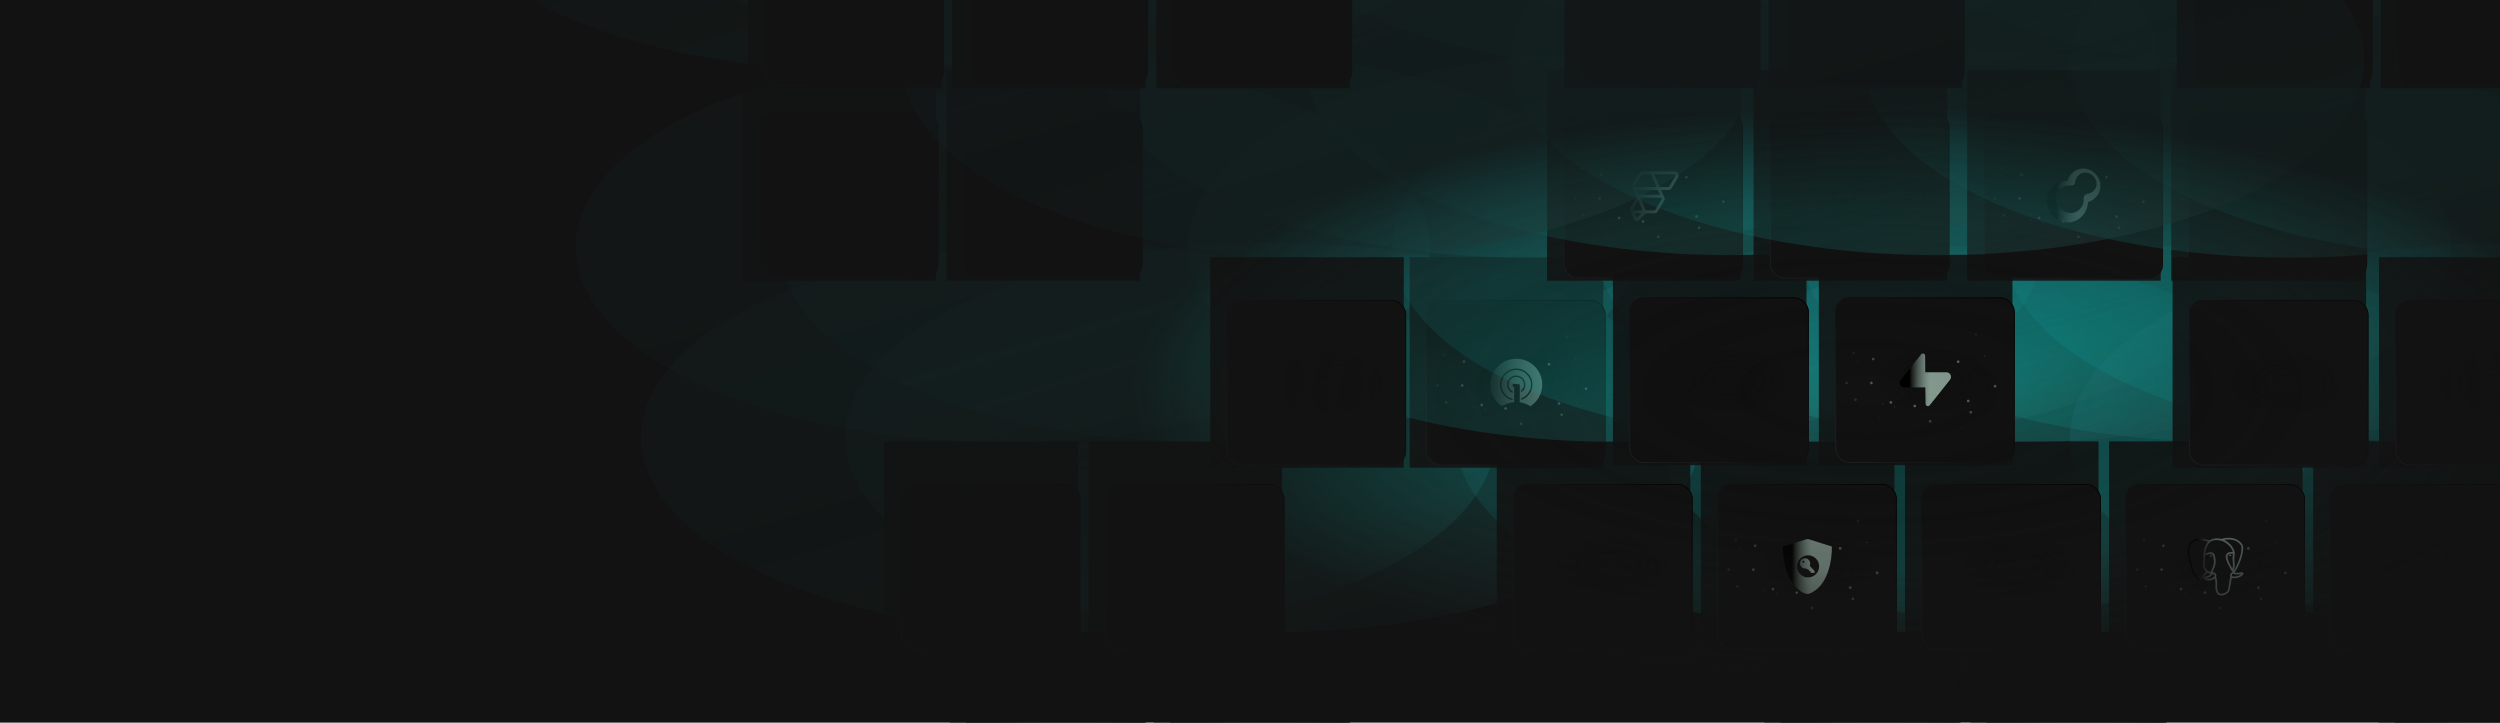 <svg width="1384" height="400" viewBox="0 0 1384 400" fill="none" xmlns="http://www.w3.org/2000/svg">
<rect x="-24" y="-8.555" width="1438.31" height="419.234" fill="#131313"/>
<g clipPath="url(#clip0_1179_70737)">
<rect x="534.898" y="373.354" width="99.368" height="91.65" rx="7.845" fill="#121212"/>
<path d="M525.824 349.689H632.987V466.237H525.824V349.689Z" fill="url(#paint0_radial_1179_70737)"/>
<g filter="url(#filter0_f_1179_70737)">
<ellipse cx="591.379" cy="242.223" rx="236.421" ry="107.725" fill="url(#paint1_linear_1179_70737)"/>
</g>
</g>
<rect x="535.144" y="373.599" width="98.877" height="91.159" rx="7.599" stroke="url(#paint2_linear_1179_70737)" stroke-width="0.49"/>
<g clipPath="url(#clip1_1179_70737)">
<rect x="647.891" y="373.354" width="99.368" height="91.65" rx="7.845" fill="#121212"/>
<path d="M638.82 349.689H745.983V466.237H638.82V349.689Z" fill="url(#paint3_radial_1179_70737)"/>
<g filter="url(#filter1_f_1179_70737)">
<ellipse cx="704.379" cy="242.223" rx="236.421" ry="107.725" fill="url(#paint4_linear_1179_70737)"/>
</g>
</g>
<rect x="648.136" y="373.599" width="98.877" height="91.159" rx="7.599" stroke="url(#paint5_linear_1179_70737)" stroke-width="0.49"/>
<g clipPath="url(#clip2_1179_70737)">
<rect x="985.871" y="373.354" width="99.368" height="91.65" rx="7.845" fill="#121212"/>
<path d="M976.797 349.689H1083.96V466.237H976.797V349.689Z" fill="url(#paint6_radial_1179_70737)"/>
<g filter="url(#filter2_f_1179_70737)">
<ellipse cx="1042.36" cy="242.223" rx="236.421" ry="107.725" fill="url(#paint7_linear_1179_70737)"/>
</g>
</g>
<rect x="986.116" y="373.599" width="98.877" height="91.159" rx="7.599" stroke="url(#paint8_linear_1179_70737)" stroke-width="0.49"/>
<g clipPath="url(#clip3_1179_70737)">
<rect x="1099.87" y="373.354" width="99.368" height="91.65" rx="7.845" fill="#121212"/>
<path d="M1090.8 349.689H1197.96V466.237H1090.8V349.689Z" fill="url(#paint9_radial_1179_70737)"/>
<g filter="url(#filter3_f_1179_70737)">
<ellipse cx="1156.36" cy="242.223" rx="236.421" ry="107.725" fill="url(#paint10_linear_1179_70737)"/>
</g>
</g>
<rect x="1100.11" y="373.599" width="98.877" height="91.159" rx="7.599" stroke="url(#paint11_linear_1179_70737)" stroke-width="0.49"/>
<g clipPath="url(#clip4_1179_70737)">
<rect x="1325.86" y="373.354" width="99.368" height="91.65" rx="7.845" fill="#121212"/>
<path d="M1316.79 349.689H1423.96V466.237H1316.79V349.689Z" fill="url(#paint12_radial_1179_70737)"/>
<g filter="url(#filter4_f_1179_70737)">
<ellipse cx="1382.35" cy="242.223" rx="236.421" ry="107.725" fill="url(#paint13_linear_1179_70737)"/>
</g>
</g>
<rect x="1326.11" y="373.599" width="98.877" height="91.159" rx="7.599" stroke="url(#paint14_linear_1179_70737)" stroke-width="0.49"/>
<g clipPath="url(#clip5_1179_70737)">
<rect x="498.676" y="268.004" width="99.368" height="91.65" rx="7.845" fill="#121212"/>
<path d="M489.609 244.34H596.772V360.887H489.609V244.34Z" fill="url(#paint15_radial_1179_70737)"/>
<g filter="url(#filter5_f_1179_70737)">
<ellipse cx="555.16" cy="136.875" rx="236.421" ry="107.725" fill="url(#paint16_linear_1179_70737)"/>
</g>
</g>
<rect x="498.921" y="268.249" width="98.877" height="91.159" rx="7.599" stroke="url(#paint17_linear_1179_70737)" stroke-width="0.49"/>
<g clipPath="url(#clip6_1179_70737)">
<rect x="611.676" y="268.004" width="99.368" height="91.65" rx="7.845" fill="#121212"/>
<path d="M602.609 244.34H709.772V360.887H602.609V244.34Z" fill="url(#paint18_radial_1179_70737)"/>
<g filter="url(#filter6_f_1179_70737)">
<ellipse cx="668.16" cy="136.875" rx="236.421" ry="107.725" fill="url(#paint19_linear_1179_70737)"/>
</g>
</g>
<rect x="611.921" y="268.249" width="98.877" height="91.159" rx="7.599" stroke="url(#paint20_linear_1179_70737)" stroke-width="0.49"/>
<g clipPath="url(#clip7_1179_70737)">
<rect x="789.477" y="166.047" width="99.368" height="91.65" rx="7.845" fill="#121212"/>
<circle cx="857.538" cy="201.63" r="0.74" transform="rotate(-180 857.538 201.63)" fill="#73867C"/>
<circle cx="867.342" cy="186.432" r="0.74" transform="rotate(-180 867.342 186.432)" fill="#73867C"/>
<ellipse cx="810.954" cy="190.349" rx="0.245" ry="0.245" transform="rotate(-180 810.954 190.349)" fill="#73867C"/>
<circle cx="810.471" cy="200.159" r="0.74" transform="rotate(-180 810.471 200.159)" fill="#73867C"/>
<ellipse cx="802.13" cy="201.626" rx="0.245" ry="0.245" transform="rotate(-180 802.13 201.626)" fill="#73867C"/>
<circle cx="799.682" cy="196.727" r="0.74" transform="rotate(-180 799.682 196.727)" fill="#73867C"/>
<circle cx="800.663" cy="222.712" r="0.74" transform="rotate(-180 800.663 222.712)" fill="#73867C"/>
<circle cx="795.76" cy="213.397" r="0.74" transform="rotate(-180 795.76 213.397)" fill="#73867C"/>
<circle cx="809.491" cy="213.397" r="0.74" transform="rotate(-180 809.491 213.397)" fill="#73867C"/>
<circle cx="833.51" cy="226.145" r="0.74" transform="rotate(-180 833.51 226.145)" fill="#73867C"/>
<circle cx="820.272" cy="224.184" r="0.74" transform="rotate(-180 820.272 224.184)" fill="#73867C"/>
<ellipse cx="859.001" cy="237.907" rx="0.245" ry="0.245" transform="rotate(-180 859.001 237.907)" fill="#73867C"/>
<ellipse rx="0.245" ry="0.245" transform="matrix(-1 -8.18178e-08 -8.18178e-08 1 813.899 232.513)" fill="#73867C"/>
<ellipse rx="0.245" ry="0.245" transform="matrix(-1 -8.18178e-08 -8.18178e-08 1 822.235 226.63)" fill="#73867C"/>
<ellipse rx="0.245" ry="0.245" transform="matrix(-1 -8.18178e-08 -8.18178e-08 1 815.86 225.159)" fill="#73867C"/>
<circle cx="863.097" cy="223.368" r="0.74" transform="rotate(-75 863.097 223.368)" fill="#73867C"/>
<circle cx="842.015" cy="234.645" r="0.74" transform="rotate(-75 842.015 234.645)" fill="#73867C"/>
<circle cx="872.294" cy="198.363" r="0.267" transform="rotate(105 872.294 198.363)" fill="#73867C"/>
<ellipse cx="846.255" cy="219.276" rx="0.245" ry="0.245" transform="rotate(-180 846.255 219.276)" fill="#73867C"/>
<circle cx="864.553" cy="229.608" r="0.74" transform="rotate(-180 864.553 229.608)" fill="#73867C"/>
<circle cx="877.988" cy="215.206" r="0.74" transform="rotate(-75 877.988 215.206)" fill="#73867C"/>
<path d="M780.414 142.383H887.577V258.93H780.414V142.383Z" fill="url(#paint21_radial_1179_70737)"/>
<g filter="url(#filter7_f_1179_70737)">
<ellipse cx="845.964" cy="34.918" rx="236.421" ry="107.725" fill="url(#paint22_linear_1179_70737)"/>
</g>
<path fill-rule="evenodd" clip-rule="evenodd" d="M842.107 220.56C845.28 219.443 847.562 216.445 847.562 212.919C847.562 208.442 843.891 204.8 839.379 204.8C834.867 204.8 831.196 208.442 831.196 212.919C831.196 216.729 833.858 219.924 837.431 220.793V221.59C833.419 220.707 830.416 217.165 830.416 212.919C830.416 208.008 834.429 204.026 839.379 204.026C844.329 204.026 848.342 208.008 848.342 212.919C848.342 216.885 845.721 220.239 842.107 221.384V220.56ZM839.379 208.666C837.015 208.666 835.093 210.574 835.093 212.919C835.093 214.566 836.047 215.987 837.431 216.692V217.552C835.602 216.795 834.313 215.009 834.313 212.919C834.313 210.143 836.581 207.893 839.379 207.893C842.177 207.893 844.445 210.143 844.445 212.919C844.445 214.696 843.51 216.25 842.107 217.144V216.182C843.055 215.401 843.666 214.234 843.666 212.919C843.666 210.574 841.743 208.666 839.379 208.666ZM824.961 212.919C824.961 217.942 827.575 222.352 831.522 224.905C831.761 224.75 832.006 224.605 832.253 224.464C832.43 224.365 832.608 224.269 832.79 224.177C833.006 224.066 833.226 223.961 833.449 223.861C833.671 223.761 833.895 223.669 834.124 223.58C834.309 223.508 834.496 223.44 834.686 223.375C834.95 223.285 835.218 223.202 835.49 223.126C835.694 223.07 835.9 223.017 836.108 222.969C836.319 222.92 836.53 222.874 836.744 222.835C836.972 222.793 837.2 222.754 837.431 222.722C837.689 222.696 837.947 222.665 838.21 222.644V221.728V220.946V217.806V217.007V214.079H837.431V212.532H838.21H840.548H841.327V216.703V217.559V220.797V221.595V222.721C843.485 223.021 845.49 223.776 847.234 224.904C851.183 222.352 853.797 217.942 853.797 212.919C853.797 205.018 847.342 198.613 839.379 198.613C831.416 198.613 824.961 205.018 824.961 212.919Z" fill="url(#paint23_linear_1179_70737)"/>
</g>
<rect x="789.722" y="166.292" width="98.877" height="91.159" rx="7.599" stroke="url(#paint24_linear_1179_70737)" stroke-width="0.49"/>
<g clipPath="url(#clip8_1179_70737)">
<rect x="837.66" y="268.004" width="99.368" height="91.65" rx="7.845" fill="#121212"/>
<path d="M828.598 244.34H935.76V360.887H828.598V244.34Z" fill="url(#paint25_radial_1179_70737)"/>
<g filter="url(#filter8_f_1179_70737)">
<ellipse cx="894.144" cy="136.875" rx="236.421" ry="107.725" fill="url(#paint26_linear_1179_70737)"/>
</g>
</g>
<rect x="837.905" y="268.249" width="98.877" height="91.159" rx="7.599" stroke="url(#paint27_linear_1179_70737)" stroke-width="0.49"/>
<g clipPath="url(#clip9_1179_70737)">
<rect x="950.664" y="268.004" width="99.368" height="91.65" rx="7.845" fill="#121212"/>
<circle cx="1018.72" cy="303.587" r="0.74" transform="rotate(-180 1018.72 303.587)" fill="#73867C"/>
<circle cx="1028.53" cy="288.389" r="0.74" transform="rotate(-180 1028.53 288.389)" fill="#73867C"/>
<ellipse cx="972.138" cy="292.306" rx="0.245" ry="0.245" transform="rotate(-180 972.138 292.306)" fill="#73867C"/>
<circle cx="971.655" cy="302.116" r="0.74" transform="rotate(-180 971.655 302.116)" fill="#73867C"/>
<ellipse cx="963.313" cy="303.583" rx="0.245" ry="0.245" transform="rotate(-180 963.313 303.583)" fill="#73867C"/>
<circle cx="960.866" cy="298.684" r="0.74" transform="rotate(-180 960.866 298.684)" fill="#73867C"/>
<circle cx="961.846" cy="324.669" r="0.74" transform="rotate(-180 961.846 324.669)" fill="#73867C"/>
<circle cx="956.944" cy="315.354" r="0.74" transform="rotate(-180 956.944 315.354)" fill="#73867C"/>
<circle cx="970.674" cy="315.354" r="0.74" transform="rotate(-180 970.674 315.354)" fill="#73867C"/>
<circle cx="994.694" cy="328.102" r="0.74" transform="rotate(-180 994.694 328.102)" fill="#73867C"/>
<circle cx="981.456" cy="326.141" r="0.74" transform="rotate(-180 981.456 326.141)" fill="#73867C"/>
<ellipse cx="1020.18" cy="339.864" rx="0.245" ry="0.245" transform="rotate(-180 1020.18 339.864)" fill="#73867C"/>
<ellipse rx="0.245" ry="0.245" transform="matrix(-1 -8.18178e-08 -8.18178e-08 1 975.083 334.47)" fill="#73867C"/>
<ellipse rx="0.245" ry="0.245" transform="matrix(-1 -8.18178e-08 -8.18178e-08 1 983.419 328.587)" fill="#73867C"/>
<ellipse rx="0.245" ry="0.245" transform="matrix(-1 -8.18178e-08 -8.18178e-08 1 977.044 327.116)" fill="#73867C"/>
<circle cx="1024.28" cy="325.325" r="0.74" transform="rotate(-75 1024.28 325.325)" fill="#73867C"/>
<circle cx="1003.2" cy="336.602" r="0.74" transform="rotate(-75 1003.2 336.602)" fill="#73867C"/>
<circle cx="1033.48" cy="300.32" r="0.267" transform="rotate(105 1033.48 300.32)" fill="#73867C"/>
<ellipse cx="1007.44" cy="321.233" rx="0.245" ry="0.245" transform="rotate(-180 1007.44 321.233)" fill="#73867C"/>
<circle cx="1025.74" cy="331.565" r="0.74" transform="rotate(-180 1025.74 331.565)" fill="#73867C"/>
<circle cx="1039.17" cy="317.163" r="0.74" transform="rotate(-75 1039.17 317.163)" fill="#73867C"/>
<path d="M941.598 244.34H1048.76V360.887H941.598V244.34Z" fill="url(#paint28_radial_1179_70737)"/>
<g filter="url(#filter9_f_1179_70737)">
<ellipse cx="1007.15" cy="136.875" rx="236.421" ry="107.725" fill="url(#paint29_linear_1179_70737)"/>
</g>
<path fill-rule="evenodd" clip-rule="evenodd" d="M1001.07 298.439H1000.33L986.969 302.574C987.247 321.652 995.992 328.017 1000.33 328.815H1001.07C1011.97 325.368 1014.31 309.885 1014.12 302.574L1001.07 298.439ZM1007.07 313.541C1007.07 316.927 1004.32 319.673 1000.93 319.673C997.547 319.673 994.802 316.927 994.802 313.541C994.802 310.154 997.547 307.408 1000.93 307.408C1004.32 307.408 1007.07 310.154 1007.07 313.541ZM996.437 311.904C996.437 310.695 997.202 309.636 998.38 309.215C998.924 309.021 999.888 309.069 1000.44 309.318C1001.78 309.931 1002.46 311.533 1001.96 312.931L1001.85 313.245L1002.65 314.072C1003.09 314.528 1003.7 315.163 1004 315.484L1004.56 316.067L1004.54 316.625L1004.52 317.183L1003.57 317.203C1002.71 317.221 1002.62 317.211 1002.49 317.078C1002.4 316.983 1002.35 316.839 1002.35 316.662C1002.35 316.328 1002.24 316.22 1001.93 316.22C1001.55 316.22 1001.42 316.113 1001.42 315.789C1001.42 315.4 1001.23 315.221 1000.82 315.221C1000.57 315.221 1000.44 315.17 1000.18 314.971C999.87 314.735 999.823 314.722 999.295 314.722C998.596 314.722 998.213 314.607 997.666 314.235C996.91 313.72 996.437 312.824 996.437 311.904ZM998.937 310.991C998.937 311.307 998.68 311.563 998.364 311.563C998.048 311.563 997.791 311.307 997.791 310.991C997.791 310.674 998.048 310.418 998.364 310.418C998.68 310.418 998.937 310.674 998.937 310.991Z" fill="url(#paint30_linear_1179_70737)"/>
</g>
<rect x="950.909" y="268.249" width="98.877" height="91.159" rx="7.599" stroke="url(#paint31_linear_1179_70737)" stroke-width="0.49"/>
<g clipPath="url(#clip10_1179_70737)">
<rect x="1063.66" y="268.004" width="99.368" height="91.65" rx="7.845" fill="#121212"/>
<path d="M1054.59 244.34H1161.75V360.887H1054.59V244.34Z" fill="url(#paint32_radial_1179_70737)"/>
<g filter="url(#filter10_f_1179_70737)">
<ellipse cx="1120.14" cy="136.875" rx="236.421" ry="107.725" fill="url(#paint33_linear_1179_70737)"/>
</g>
</g>
<rect x="1063.9" y="268.249" width="98.877" height="91.159" rx="7.599" stroke="url(#paint34_linear_1179_70737)" stroke-width="0.49"/>
<g clipPath="url(#clip11_1179_70737)">
<rect x="1176.65" y="268.004" width="99.368" height="91.65" rx="7.845" fill="#121212"/>
<circle cx="1244.71" cy="303.587" r="0.74" transform="rotate(-180 1244.71 303.587)" fill="#73867C"/>
<circle cx="1254.51" cy="288.389" r="0.74" transform="rotate(-180 1254.51 288.389)" fill="#73867C"/>
<ellipse cx="1198.13" cy="292.306" rx="0.245" ry="0.245" transform="rotate(-180 1198.13 292.306)" fill="#73867C"/>
<circle cx="1197.64" cy="302.116" r="0.74" transform="rotate(-180 1197.64 302.116)" fill="#73867C"/>
<ellipse cx="1189.3" cy="303.583" rx="0.245" ry="0.245" transform="rotate(-180 1189.3 303.583)" fill="#73867C"/>
<circle cx="1186.85" cy="298.684" r="0.74" transform="rotate(-180 1186.85 298.684)" fill="#73867C"/>
<circle cx="1187.83" cy="324.669" r="0.74" transform="rotate(-180 1187.83 324.669)" fill="#73867C"/>
<circle cx="1182.93" cy="315.354" r="0.74" transform="rotate(-180 1182.93 315.354)" fill="#73867C"/>
<circle cx="1196.66" cy="315.354" r="0.74" transform="rotate(-180 1196.66 315.354)" fill="#73867C"/>
<circle cx="1220.68" cy="328.102" r="0.74" transform="rotate(-180 1220.68 328.102)" fill="#73867C"/>
<circle cx="1207.44" cy="326.141" r="0.74" transform="rotate(-180 1207.44 326.141)" fill="#73867C"/>
<ellipse cx="1246.17" cy="339.864" rx="0.245" ry="0.245" transform="rotate(-180 1246.17 339.864)" fill="#73867C"/>
<ellipse rx="0.245" ry="0.245" transform="matrix(-1 -8.18178e-08 -8.18178e-08 1 1201.07 334.47)" fill="#73867C"/>
<ellipse rx="0.245" ry="0.245" transform="matrix(-1 -8.18178e-08 -8.18178e-08 1 1209.41 328.587)" fill="#73867C"/>
<ellipse rx="0.245" ry="0.245" transform="matrix(-1 -8.18178e-08 -8.18178e-08 1 1203.03 327.116)" fill="#73867C"/>
<circle cx="1250.27" cy="325.325" r="0.74" transform="rotate(-75 1250.27 325.325)" fill="#73867C"/>
<circle cx="1229.19" cy="336.602" r="0.74" transform="rotate(-75 1229.19 336.602)" fill="#73867C"/>
<circle cx="1259.47" cy="300.32" r="0.267" transform="rotate(105 1259.47 300.32)" fill="#73867C"/>
<ellipse cx="1233.43" cy="321.233" rx="0.245" ry="0.245" transform="rotate(-180 1233.43 321.233)" fill="#73867C"/>
<circle cx="1251.73" cy="331.565" r="0.74" transform="rotate(-180 1251.73 331.565)" fill="#73867C"/>
<circle cx="1265.16" cy="317.163" r="0.74" transform="rotate(-75 1265.16 317.163)" fill="#73867C"/>
<path d="M1167.58 244.34H1274.74V360.887H1167.58V244.34Z" fill="url(#paint35_radial_1179_70737)"/>
<g filter="url(#filter11_f_1179_70737)">
<ellipse cx="1233.13" cy="136.875" rx="236.421" ry="107.725" fill="url(#paint36_linear_1179_70737)"/>
</g>
<path fill-rule="evenodd" clip-rule="evenodd" d="M1229.75 298.333C1229.8 298.318 1229.86 298.297 1229.94 298.272C1230.11 298.215 1230.39 298.134 1230.74 298.052C1231.45 297.886 1232.48 297.709 1233.66 297.698C1236.02 297.676 1239.03 298.321 1241.21 301.11L1241.21 301.11C1241.68 301.71 1241.85 302.676 1241.83 303.764C1241.81 304.88 1241.6 306.229 1241.23 307.693C1240.49 310.534 1239.1 313.862 1237.15 316.834C1237.41 317.022 1238.23 317.364 1240.56 316.883C1240.79 316.835 1241 316.811 1241.18 316.817C1241.35 316.823 1241.56 316.858 1241.73 316.988C1241.93 317.143 1242.01 317.373 1241.99 317.588C1241.97 317.773 1241.89 317.937 1241.8 318.062C1241.63 318.319 1241.35 318.584 1241.02 318.828C1240.69 319.077 1240.28 319.324 1239.83 319.534C1239.05 319.894 1237.85 320.104 1236.85 320.115C1236.67 320.117 1236.49 320.112 1236.31 320.101C1236.23 320.129 1236.15 320.136 1236.06 320.116C1235.72 320.043 1235.57 320.051 1235.51 320.068C1235.5 320.069 1235.5 320.069 1235.5 320.069C1235.49 320.07 1235.48 320.072 1235.45 320.146C1235.4 320.265 1235.36 320.463 1235.33 320.809C1235.31 320.923 1235.3 321.055 1235.29 321.201C1235.26 321.458 1235.23 321.759 1235.19 322.08C1235.19 322.111 1235.18 322.143 1235.17 322.173L1234.99 322.735C1234.97 323.395 1234.9 323.703 1234.81 324.022L1234.8 324.064C1234.72 324.334 1234.64 324.625 1234.59 325.294L1234.59 325.294C1234.5 326.426 1234.14 327.373 1233.45 328.105C1232.77 328.832 1231.81 329.303 1230.62 329.559C1229.89 329.716 1229.28 329.71 1228.77 329.57C1228.26 329.429 1227.88 329.158 1227.6 328.834C1227.32 328.516 1227.14 328.154 1227.01 327.833C1226.95 327.672 1226.9 327.517 1226.85 327.38L1226.82 327.292L1226.82 327.292C1226.79 327.19 1226.76 327.104 1226.73 327.027C1226.38 326.072 1226.42 324.881 1226.46 323.345L1226.46 323.261C1226.49 322.483 1226.43 321.665 1226.32 321.01C1226.27 320.699 1226.2 320.436 1226.14 320.236C1226.11 320.264 1226.07 320.29 1226.05 320.312C1225.79 320.513 1225.08 320.918 1224.21 321.17C1223.34 321.422 1222.22 321.549 1221.2 321.064C1220.85 320.897 1220.58 320.753 1220.38 320.625C1220.28 320.562 1220.19 320.495 1220.11 320.423C1220.04 320.357 1219.95 320.258 1219.9 320.124C1219.84 319.967 1219.84 319.781 1219.93 319.611C1220.01 319.468 1220.13 319.388 1220.21 319.345C1220.36 319.26 1220.56 319.211 1220.72 319.175C1220.87 319.142 1221.01 319.115 1221.16 319.087C1221.4 319.042 1221.65 318.996 1221.93 318.923C1222.36 318.81 1222.73 318.662 1222.97 318.455C1223.38 318.1 1223.69 317.818 1223.9 317.604C1223.9 317.567 1223.9 317.53 1223.89 317.493C1223.22 317.477 1222.59 317.298 1222.02 316.992L1221.96 317.058C1221.81 317.214 1221.6 317.439 1221.35 317.72C1220.84 318.281 1220.15 319.06 1219.42 319.933C1218.87 320.59 1218.27 320.974 1217.61 321.002C1216.95 321.03 1216.37 320.699 1215.89 320.225C1214.92 319.289 1214.1 317.582 1213.42 315.737C1212.73 313.87 1212.17 311.78 1211.77 310.009C1211.38 308.247 1211.14 306.763 1211.11 306.114C1210.96 303.184 1211.63 301.215 1212.82 299.958C1214 298.704 1215.62 298.239 1217.19 298.149C1218.75 298.059 1220.32 298.341 1221.48 298.639C1222.07 298.789 1222.56 298.944 1222.9 299.062C1223 299.096 1223.08 299.126 1223.16 299.153C1224.27 298.345 1225.65 298.06 1226.92 298.03C1227.95 298.005 1228.94 298.144 1229.75 298.333ZM1223.56 300.082C1223.57 300.075 1223.58 300.068 1223.58 300.06C1224.5 299.328 1225.71 299.04 1226.94 299.01C1228.31 298.977 1229.63 299.267 1230.42 299.544C1231.26 299.898 1232.58 300.663 1233.75 301.798C1234.8 302.81 1235.72 304.09 1236.11 305.609C1234.5 305.456 1233.39 305.747 1232.75 306.476C1232.03 307.302 1232.09 308.496 1232.36 309.577C1232.63 310.689 1233.18 311.859 1233.67 312.802C1233.91 313.256 1234.14 313.665 1234.32 313.994L1234.34 314.037C1234.54 314.389 1234.66 314.612 1234.7 314.718C1234.99 315.414 1235.35 315.901 1235.64 316.265C1235.68 316.315 1235.72 316.361 1235.75 316.404L1235.75 316.404C1235.85 316.524 1235.93 316.62 1235.99 316.713L1236 316.721L1235.99 316.723C1235.88 316.753 1235.76 316.793 1235.62 316.853C1235.35 316.977 1235.05 317.185 1234.85 317.565C1234.64 317.934 1234.55 318.419 1234.59 319.05C1234.6 319.226 1234.66 319.372 1234.74 319.491C1234.67 319.58 1234.61 319.681 1234.57 319.789C1234.47 320.047 1234.42 320.372 1234.38 320.707C1234.37 320.845 1234.36 320.987 1234.34 321.137L1234.34 321.137C1234.32 321.37 1234.29 321.624 1234.26 321.92L1234.07 322.505C1234.05 322.551 1234.04 322.6 1234.04 322.648C1234.03 323.269 1233.97 323.506 1233.9 323.771L1233.89 323.806C1233.8 324.111 1233.71 324.463 1233.65 325.221C1233.57 326.186 1233.27 326.915 1232.76 327.458C1232.25 328.004 1231.49 328.405 1230.42 328.634C1229.8 328.767 1229.35 328.747 1229.03 328.658C1228.71 328.57 1228.48 328.409 1228.31 328.21C1228.13 328.006 1228 327.755 1227.89 327.485C1227.84 327.351 1227.79 327.217 1227.75 327.084L1227.72 327.007C1227.69 326.903 1227.65 326.795 1227.62 326.7C1227.34 325.94 1227.36 324.941 1227.41 323.289C1227.43 322.453 1227.37 321.573 1227.25 320.853C1227.19 320.494 1227.12 320.163 1227.02 319.892C1226.97 319.736 1226.89 319.563 1226.79 319.413C1226.82 319.368 1226.84 319.321 1226.86 319.273C1226.96 319.024 1227.03 318.729 1226.99 318.409C1226.95 318.086 1226.81 317.771 1226.55 317.48C1226.17 317.05 1225.77 316.834 1225.37 316.783C1225.21 316.761 1225.05 316.77 1224.91 316.801C1224.92 316.744 1224.94 316.685 1224.96 316.624C1225.05 316.296 1225.18 315.943 1225.33 315.541L1225.4 315.35C1225.48 315.135 1225.57 314.932 1225.67 314.702L1225.67 314.702C1225.73 314.567 1225.8 314.424 1225.87 314.263C1226.05 313.846 1226.23 313.368 1226.36 312.784C1226.63 311.611 1226.68 310.064 1226.19 307.769L1226.19 307.769C1225.98 306.793 1225.44 306.194 1224.72 305.916C1224.04 305.652 1223.25 305.703 1222.56 305.863C1221.89 306.018 1221.24 306.289 1220.75 306.555C1220.83 305.854 1220.98 305.015 1221.22 304.152C1221.62 302.754 1222.27 301.344 1223.26 300.352C1223.35 300.256 1223.45 300.166 1223.56 300.082ZM1222.36 299.878C1222.06 299.78 1221.68 299.667 1221.25 299.556C1220.13 299.27 1218.67 299.012 1217.24 299.094C1215.81 299.176 1214.47 299.595 1213.51 300.607C1212.56 301.616 1211.91 303.296 1212.05 306.066C1212.08 306.629 1212.3 308.046 1212.7 309.802C1213.09 311.548 1213.64 313.594 1214.31 315.41C1214.98 317.248 1215.75 318.773 1216.55 319.546C1216.94 319.926 1217.28 320.069 1217.57 320.057C1217.86 320.044 1218.24 319.874 1218.69 319.328C1219.43 318.442 1220.13 317.652 1220.65 317.083C1220.89 316.821 1221.08 316.605 1221.23 316.449C1220.05 315.432 1219.35 313.785 1219.6 312.007C1219.83 310.369 1219.74 308.956 1219.7 308.155C1219.68 307.924 1219.67 307.744 1219.67 307.624L1219.67 307.624C1219.67 307.563 1219.68 307.507 1219.7 307.457C1219.73 306.579 1219.89 305.258 1220.28 303.882C1220.68 302.496 1221.33 301.011 1222.36 299.878ZM1237.17 306.407C1237.2 306.359 1237.22 306.304 1237.23 306.245C1237.24 306.147 1237.23 306.051 1237.19 305.967C1236.84 303.946 1235.7 302.309 1234.44 301.093C1233.39 300.083 1232.24 299.342 1231.34 298.89C1231.97 298.765 1232.78 298.653 1233.67 298.644C1235.86 298.624 1238.53 299.219 1240.47 301.693C1240.73 302.023 1240.9 302.703 1240.88 303.749C1240.87 304.768 1240.68 306.04 1240.31 307.456C1239.63 310.087 1238.37 313.161 1236.6 315.946C1236.56 315.895 1236.52 315.844 1236.48 315.793L1236.48 315.793C1236.46 315.776 1236.45 315.758 1236.43 315.741C1236.89 315.051 1237.07 314.147 1237.12 313.276C1237.19 312.287 1237.09 311.251 1236.98 310.418C1236.83 309.269 1237.02 307.391 1237.17 306.407ZM1236.16 306.566C1234.58 306.391 1233.81 306.699 1233.46 307.099C1233.07 307.549 1233.02 308.318 1233.27 309.348C1233.52 310.348 1234.03 311.437 1234.51 312.365C1234.74 312.807 1234.96 313.205 1235.15 313.535L1235.17 313.586C1235.35 313.904 1235.51 314.187 1235.58 314.357C1235.65 314.532 1235.73 314.691 1235.81 314.837C1236 314.399 1236.11 313.843 1236.15 313.214C1236.2 312.318 1236.12 311.354 1236.01 310.547C1235.86 309.377 1236.02 307.63 1236.16 306.566ZM1225.09 317.767C1225 317.876 1224.88 318.013 1224.72 318.177C1224.48 318.425 1224.12 318.762 1223.61 319.199C1223.19 319.554 1222.65 319.748 1222.18 319.872C1221.91 319.942 1221.61 320.001 1221.36 320.049C1221.43 320.089 1221.52 320.132 1221.62 320.178C1222.33 320.514 1223.17 320.45 1223.94 320.228C1224.7 320.006 1225.3 319.654 1225.44 319.542C1225.6 319.413 1225.84 319.169 1225.95 318.895C1226.01 318.765 1226.03 318.644 1226.01 318.53C1226 318.42 1225.95 318.285 1225.81 318.127C1225.56 317.839 1225.36 317.77 1225.25 317.755C1225.19 317.747 1225.14 317.753 1225.1 317.762C1225.1 317.764 1225.09 317.765 1225.09 317.767ZM1220.77 319.698L1220.77 319.7C1220.77 319.698 1220.77 319.698 1220.77 319.698ZM1224.04 316.371C1224.03 316.429 1224.01 316.488 1224 316.548C1221.96 316.541 1220.2 314.556 1220.53 312.138C1220.78 310.373 1220.68 308.761 1220.64 308.01C1220.63 307.913 1220.63 307.831 1220.62 307.764C1220.63 307.756 1220.64 307.747 1220.66 307.737C1220.76 307.651 1220.93 307.538 1221.15 307.417C1221.58 307.175 1222.17 306.924 1222.77 306.786C1223.38 306.645 1223.95 306.633 1224.38 306.799C1224.77 306.951 1225.11 307.274 1225.26 307.969C1225.73 310.161 1225.67 311.565 1225.44 312.575C1225.32 313.082 1225.16 313.503 1225 313.889C1224.95 314.014 1224.89 314.142 1224.83 314.271L1224.83 314.271L1224.83 314.271C1224.72 314.522 1224.6 314.778 1224.51 315.02L1224.51 315.02L1224.44 315.206C1224.29 315.604 1224.15 316 1224.04 316.371ZM1220.57 307.817C1220.56 307.83 1220.56 307.831 1220.57 307.819L1220.57 307.817ZM1223.23 307.559C1223.21 307.713 1223.51 308.127 1223.91 308.182C1224.31 308.237 1224.65 307.914 1224.67 307.76C1224.69 307.605 1224.38 307.434 1223.99 307.379C1223.59 307.323 1223.25 307.404 1223.23 307.559H1223.23ZM1234.65 307.866C1235.05 307.811 1235.36 307.397 1235.33 307.243V307.243C1235.31 307.088 1234.97 307.007 1234.57 307.063C1234.18 307.118 1233.87 307.289 1233.89 307.444C1233.91 307.598 1234.26 307.921 1234.65 307.866ZM1236.31 317.615L1236.31 317.615L1236.31 317.615L1236.31 317.615C1236.3 317.618 1236.29 317.621 1236.28 317.623C1236.27 317.626 1236.26 317.629 1236.25 317.632C1236.16 317.658 1236.09 317.683 1236.01 317.716C1235.88 317.778 1235.76 317.862 1235.68 318.018C1235.59 318.179 1235.51 318.461 1235.53 318.958C1235.56 318.977 1235.61 319.012 1235.74 319.052C1236 319.131 1236.38 319.173 1236.84 319.168C1237.76 319.158 1238.81 318.961 1239.43 318.675C1239.83 318.491 1240.18 318.278 1240.46 318.069C1240.58 317.976 1240.69 317.887 1240.78 317.806L1240.76 317.81C1238.26 318.324 1237.08 318.005 1236.53 317.55C1236.46 317.573 1236.38 317.596 1236.31 317.615ZM1235.52 318.944C1235.52 318.944 1235.52 318.946 1235.52 318.95C1235.52 318.946 1235.52 318.944 1235.52 318.944Z" fill="url(#paint37_linear_1179_70737)"/>
</g>
<rect x="1176.89" y="268.249" width="98.877" height="91.159" rx="7.599" stroke="url(#paint38_linear_1179_70737)" stroke-width="0.49"/>
<g clipPath="url(#clip12_1179_70737)">
<rect x="1289.65" y="268.004" width="99.368" height="91.65" rx="7.845" fill="#121212"/>
<path d="M1280.58 244.34H1387.74V360.887H1280.58V244.34Z" fill="url(#paint39_radial_1179_70737)"/>
<g filter="url(#filter12_f_1179_70737)">
<ellipse cx="1346.13" cy="136.875" rx="236.421" ry="107.725" fill="url(#paint40_linear_1179_70737)"/>
</g>
</g>
<rect x="1289.89" y="268.249" width="98.877" height="91.159" rx="7.599" stroke="url(#paint41_linear_1179_70737)" stroke-width="0.49"/>
<g clipPath="url(#clip13_1179_70737)">
<rect x="420.105" y="62.51" width="99.368" height="91.65" rx="7.845" fill="#121212"/>
<path d="M411.039 38.846H518.202V155.393H411.039V38.846Z" fill="url(#paint42_radial_1179_70737)"/>
<g filter="url(#filter13_f_1179_70737)">
<ellipse cx="476.593" cy="-68.619" rx="236.421" ry="107.725" fill="url(#paint43_linear_1179_70737)"/>
</g>
</g>
<rect x="420.351" y="62.755" width="98.877" height="91.159" rx="7.599" stroke="url(#paint44_linear_1179_70737)" stroke-width="0.49"/>
<g clipPath="url(#clip14_1179_70737)">
<rect x="533.102" y="62.51" width="99.368" height="91.65" rx="7.845" fill="#121212"/>
<path d="M524.035 38.846H631.198V155.393H524.035V38.846Z" fill="url(#paint45_radial_1179_70737)"/>
<g filter="url(#filter14_f_1179_70737)">
<ellipse cx="589.586" cy="-68.619" rx="236.421" ry="107.725" fill="url(#paint46_linear_1179_70737)"/>
</g>
</g>
<rect x="533.347" y="62.755" width="98.877" height="91.159" rx="7.599" stroke="url(#paint47_linear_1179_70737)" stroke-width="0.49"/>
<g clipPath="url(#clip15_1179_70737)">
<rect x="865.539" y="62.51" width="99.368" height="91.65" rx="7.845" fill="#121212"/>
<circle cx="933.592" cy="98.094" r="0.74" transform="rotate(-180 933.592 98.094)" fill="#73867C"/>
<circle cx="943.397" cy="82.897" r="0.74" transform="rotate(-180 943.397 82.897)" fill="#73867C"/>
<ellipse cx="887.009" cy="86.813" rx="0.245" ry="0.245" transform="rotate(-180 887.009 86.813)" fill="#73867C"/>
<circle cx="886.526" cy="96.624" r="0.74" transform="rotate(-180 886.526 96.624)" fill="#73867C"/>
<ellipse cx="878.185" cy="98.091" rx="0.245" ry="0.245" transform="rotate(-180 878.185 98.091)" fill="#73867C"/>
<circle cx="875.737" cy="93.192" r="0.74" transform="rotate(-180 875.737 93.192)" fill="#73867C"/>
<circle cx="876.717" cy="119.176" r="0.74" transform="rotate(-180 876.717 119.176)" fill="#73867C"/>
<circle cx="871.815" cy="109.862" r="0.74" transform="rotate(-180 871.815 109.862)" fill="#73867C"/>
<circle cx="885.546" cy="109.862" r="0.74" transform="rotate(-180 885.546 109.862)" fill="#73867C"/>
<circle cx="909.565" cy="122.61" r="0.74" transform="rotate(-180 909.565 122.61)" fill="#73867C"/>
<circle cx="896.327" cy="120.649" r="0.74" transform="rotate(-180 896.327 120.649)" fill="#73867C"/>
<ellipse cx="935.056" cy="134.372" rx="0.245" ry="0.245" transform="rotate(-180 935.056 134.372)" fill="#73867C"/>
<ellipse rx="0.245" ry="0.245" transform="matrix(-1 -8.18178e-08 -8.18178e-08 1 889.954 128.978)" fill="#73867C"/>
<ellipse rx="0.245" ry="0.245" transform="matrix(-1 -8.18178e-08 -8.18178e-08 1 898.29 123.095)" fill="#73867C"/>
<ellipse rx="0.245" ry="0.245" transform="matrix(-1 -8.18178e-08 -8.18178e-08 1 891.915 121.624)" fill="#73867C"/>
<circle cx="939.152" cy="119.833" r="0.74" transform="rotate(-75 939.152 119.833)" fill="#73867C"/>
<circle cx="918.07" cy="131.11" r="0.74" transform="rotate(-75 918.07 131.11)" fill="#73867C"/>
<circle cx="948.348" cy="94.828" r="0.267" transform="rotate(105 948.348 94.828)" fill="#73867C"/>
<ellipse cx="922.31" cy="115.741" rx="0.245" ry="0.245" transform="rotate(-180 922.31 115.741)" fill="#73867C"/>
<circle cx="940.608" cy="126.073" r="0.74" transform="rotate(-180 940.608 126.073)" fill="#73867C"/>
<circle cx="954.043" cy="111.67" r="0.74" transform="rotate(-75 954.043 111.67)" fill="#73867C"/>
<path d="M856.473 38.846H963.635V155.393H856.473V38.846Z" fill="url(#paint48_radial_1179_70737)"/>
<g filter="url(#filter15_f_1179_70737)">
<ellipse cx="922.027" cy="-68.619" rx="236.421" ry="107.725" fill="url(#paint49_linear_1179_70737)"/>
</g>
<path fill-rule="evenodd" clip-rule="evenodd" d="M927.048 94.885C927.88 94.885 928.65 95.332 929.04 96.058C929.414 96.754 929.398 97.575 928.999 98.255L928.985 98.278L925.484 104.093C925.089 104.75 924.374 105.161 923.61 105.169L923.585 105.17L919.588 105.17L921.249 108.946L921.256 108.957L921.266 108.975C921.657 109.678 921.648 110.512 921.242 111.204L921.228 111.227L917.728 117.042C917.332 117.699 916.617 118.11 915.853 118.118L915.828 118.118L910.922 118.118L907.395 121.812L907.388 121.819C907.056 122.154 906.608 122.341 906.14 122.341C906.023 122.341 905.906 122.329 905.791 122.306C905.22 122.19 904.747 121.802 904.518 121.266L904.512 121.25L902.656 117.02L902.646 117.003L902.636 116.986C902.634 116.983 902.633 116.98 902.631 116.977C902.24 116.275 902.249 115.44 902.655 114.748L902.668 114.725L906.064 109.085L903.562 103.398L903.608 103.375L903.607 103.372C903.501 102.849 903.586 102.303 903.858 101.825L903.873 101.799L903.887 101.776L907.388 95.962C907.784 95.304 908.498 94.894 909.262 94.885H909.287H927.048ZM908.667 118.074L904.947 118.074L906.04 120.583L906.042 120.59C906.061 120.635 906.09 120.66 906.133 120.668C906.172 120.676 906.204 120.668 906.234 120.641L906.239 120.636L908.667 118.074ZM919.299 109.448H908.057C908.044 109.448 908.032 109.448 908.019 109.449L908.016 109.449L911.099 116.451H915.828C916.022 116.451 916.21 116.348 916.316 116.182L916.324 116.168L919.83 110.35C919.935 110.176 919.946 109.975 919.863 109.794C919.768 109.585 919.546 109.448 919.299 109.448ZM906.888 110.885L904.105 115.542C903.995 115.727 903.988 115.944 904.087 116.135L904.098 116.155L904.104 116.164L904.115 116.182L904.137 116.215L904.162 116.247L904.186 116.274L904.19 116.279L904.206 116.295L904.22 116.308C904.307 116.387 904.416 116.435 904.535 116.447L904.562 116.45L904.577 116.451L904.597 116.451H909.318L906.888 110.885ZM906.156 105.181L907.378 107.964L907.402 107.956C907.613 107.885 907.834 107.847 908.057 107.844L908.09 107.844L918.988 107.844L917.819 105.181L906.156 105.181ZM927.017 96.508H915.734L918.817 103.511H923.545C923.74 103.511 923.927 103.408 924.034 103.242L924.042 103.228L927.548 97.41C927.653 97.237 927.664 97.035 927.581 96.854C927.488 96.65 927.273 96.514 927.033 96.508L927.017 96.508ZM914.006 96.508H909.305C909.112 96.508 908.925 96.611 908.819 96.777L908.811 96.791L905.314 102.609C905.21 102.782 905.198 102.984 905.281 103.165C905.374 103.37 905.588 103.505 905.827 103.511L905.842 103.511H917.082L914.006 96.508Z" fill="url(#paint50_linear_1179_70737)"/>
</g>
<rect x="865.784" y="62.755" width="98.877" height="91.159" rx="7.599" stroke="url(#paint51_linear_1179_70737)" stroke-width="0.49"/>
<g clipPath="url(#clip16_1179_70737)">
<rect x="901.965" y="164.652" width="99.368" height="91.65" rx="7.845" fill="#121212"/>
<path d="M892.902 140.988H1000.06V257.536H892.902V140.988Z" fill="url(#paint52_radial_1179_70737)"/>
<g filter="url(#filter16_f_1179_70737)">
<ellipse cx="958.453" cy="33.524" rx="236.421" ry="107.725" fill="url(#paint53_linear_1179_70737)"/>
</g>
</g>
<rect x="902.21" y="164.897" width="98.877" height="91.159" rx="7.599" stroke="url(#paint54_linear_1179_70737)" stroke-width="0.49"/>
<g clipPath="url(#clip17_1179_70737)">
<rect x="979.836" y="62.51" width="99.368" height="91.65" rx="7.845" fill="#121212"/>
<path d="M970.777 38.846H1077.94V155.393H970.777V38.846Z" fill="url(#paint55_radial_1179_70737)"/>
<g filter="url(#filter17_f_1179_70737)">
<ellipse cx="1036.33" cy="-68.619" rx="236.421" ry="107.725" fill="url(#paint56_linear_1179_70737)"/>
</g>
</g>
<rect x="980.081" y="62.755" width="98.877" height="91.159" rx="7.599" stroke="url(#paint57_linear_1179_70737)" stroke-width="0.49"/>
<g clipPath="url(#clip18_1179_70737)">
<rect x="1098.08" y="62.51" width="99.368" height="91.65" rx="7.845" fill="#121212"/>
<circle cx="1166.13" cy="98.094" r="0.74" transform="rotate(-180 1166.13 98.094)" fill="#73867C"/>
<circle cx="1175.93" cy="82.897" r="0.74" transform="rotate(-180 1175.93 82.897)" fill="#73867C"/>
<ellipse cx="1119.54" cy="86.813" rx="0.245" ry="0.245" transform="rotate(-180 1119.54 86.813)" fill="#73867C"/>
<circle cx="1119.06" cy="96.624" r="0.74" transform="rotate(-180 1119.06 96.624)" fill="#73867C"/>
<ellipse cx="1110.72" cy="98.091" rx="0.245" ry="0.245" transform="rotate(-180 1110.72 98.091)" fill="#73867C"/>
<circle cx="1108.27" cy="93.192" r="0.74" transform="rotate(-180 1108.27 93.192)" fill="#73867C"/>
<circle cx="1109.25" cy="119.176" r="0.74" transform="rotate(-180 1109.25 119.176)" fill="#73867C"/>
<circle cx="1104.35" cy="109.862" r="0.74" transform="rotate(-180 1104.35 109.862)" fill="#73867C"/>
<circle cx="1118.08" cy="109.862" r="0.74" transform="rotate(-180 1118.08 109.862)" fill="#73867C"/>
<circle cx="1142.1" cy="122.61" r="0.74" transform="rotate(-180 1142.1 122.61)" fill="#73867C"/>
<circle cx="1128.86" cy="120.649" r="0.74" transform="rotate(-180 1128.86 120.649)" fill="#73867C"/>
<ellipse cx="1167.59" cy="134.372" rx="0.245" ry="0.245" transform="rotate(-180 1167.59 134.372)" fill="#73867C"/>
<ellipse rx="0.245" ry="0.245" transform="matrix(-1 -8.18178e-08 -8.18178e-08 1 1122.49 128.978)" fill="#73867C"/>
<ellipse rx="0.245" ry="0.245" transform="matrix(-1 -8.18178e-08 -8.18178e-08 1 1130.83 123.095)" fill="#73867C"/>
<ellipse rx="0.245" ry="0.245" transform="matrix(-1 -8.18178e-08 -8.18178e-08 1 1124.45 121.624)" fill="#73867C"/>
<circle cx="1171.69" cy="119.833" r="0.74" transform="rotate(-75 1171.69 119.833)" fill="#73867C"/>
<circle cx="1150.6" cy="131.11" r="0.74" transform="rotate(-75 1150.6 131.11)" fill="#73867C"/>
<circle cx="1180.88" cy="94.828" r="0.267" transform="rotate(105 1180.88 94.828)" fill="#73867C"/>
<ellipse cx="1154.84" cy="115.741" rx="0.245" ry="0.245" transform="rotate(-180 1154.84 115.741)" fill="#73867C"/>
<circle cx="1173.14" cy="126.073" r="0.74" transform="rotate(-180 1173.14 126.073)" fill="#73867C"/>
<circle cx="1186.58" cy="111.67" r="0.74" transform="rotate(-75 1186.58 111.67)" fill="#73867C"/>
<path d="M1089.01 38.846H1196.17V155.393H1089.01V38.846Z" fill="url(#paint58_radial_1179_70737)"/>
<g filter="url(#filter18_f_1179_70737)">
<ellipse cx="1154.56" cy="-68.619" rx="236.421" ry="107.725" fill="url(#paint59_linear_1179_70737)"/>
</g>
<path fill-rule="evenodd" clip-rule="evenodd" d="M1153.2 93.305C1153.55 93.3 1154.04 93.327 1154.29 93.359C1154.55 93.386 1154.93 93.45 1155.15 93.493C1155.37 93.535 1155.79 93.653 1156.09 93.755C1156.38 93.856 1156.84 94.033 1157.1 94.156C1157.37 94.279 1157.77 94.487 1157.99 94.627C1158.2 94.766 1158.57 95.012 1158.79 95.177C1159.01 95.338 1159.41 95.691 1159.69 95.953C1159.96 96.215 1160.35 96.622 1160.55 96.857C1160.75 97.092 1161.06 97.504 1161.23 97.766C1161.41 98.028 1161.7 98.537 1161.88 98.89C1162.06 99.243 1162.29 99.81 1162.4 100.147C1162.51 100.484 1162.64 101.051 1162.7 101.404C1162.79 101.955 1162.81 102.19 1162.78 103.062C1162.76 103.811 1162.72 104.223 1162.64 104.613C1162.58 104.907 1162.44 105.399 1162.33 105.71C1162.23 106.02 1162.01 106.528 1161.86 106.849C1161.7 107.164 1161.46 107.598 1161.32 107.806C1161.18 108.02 1160.94 108.363 1160.77 108.571C1160.61 108.78 1160.32 109.112 1160.13 109.315C1159.93 109.518 1159.56 109.866 1159.3 110.085C1159.03 110.31 1158.65 110.599 1158.44 110.727C1158.23 110.861 1157.78 111.107 1157.42 111.278C1157.07 111.449 1156.59 111.647 1155.93 111.861L1155.88 112.385C1155.86 112.669 1155.79 113.182 1155.73 113.519C1155.68 113.856 1155.57 114.353 1155.5 114.616C1155.43 114.878 1155.28 115.338 1155.18 115.632C1155.06 115.926 1154.83 116.456 1154.65 116.809C1154.47 117.162 1154.16 117.702 1153.95 118.012C1153.75 118.322 1153.36 118.836 1153.1 119.157C1152.83 119.478 1152.42 119.922 1152.18 120.141C1151.95 120.36 1151.52 120.708 1151.25 120.922C1150.97 121.136 1150.5 121.452 1150.2 121.623C1149.91 121.794 1149.45 122.04 1149.19 122.163C1148.92 122.291 1148.42 122.489 1148.06 122.607C1147.71 122.725 1147.18 122.869 1146.88 122.928C1146.57 122.992 1146.1 123.062 1145.83 123.094C1145.56 123.12 1145.05 123.147 1144.69 123.147C1144.34 123.147 1143.85 123.12 1143.6 123.094C1143.35 123.062 1142.9 122.987 1142.61 122.928C1142.31 122.874 1141.76 122.725 1141.38 122.602C1141 122.479 1140.36 122.216 1139.96 122.019C1139.56 121.821 1139.02 121.516 1138.76 121.345C1138.49 121.168 1138.08 120.874 1137.85 120.687C1137.61 120.499 1137.09 120.023 1136.7 119.622C1136.3 119.221 1135.82 118.702 1135.65 118.467C1135.47 118.231 1135.17 117.809 1134.98 117.531C1134.8 117.253 1134.5 116.734 1134.33 116.381C1134.15 116.028 1133.95 115.584 1133.88 115.391C1133.8 115.199 1133.69 114.862 1133.62 114.642C1133.55 114.423 1133.44 114.011 1133.39 113.733C1133.33 113.455 1133.26 113.032 1133.22 112.797C1133.19 112.562 1133.16 111.973 1133.16 111.486C1133.16 110.839 1133.18 110.406 1133.27 109.855C1133.33 109.443 1133.44 108.876 1133.52 108.598C1133.59 108.32 1133.76 107.828 1133.88 107.501C1134.01 107.175 1134.23 106.683 1134.37 106.405C1134.51 106.127 1134.72 105.742 1134.84 105.549C1134.96 105.357 1135.25 104.939 1135.49 104.613C1135.74 104.276 1136.2 103.763 1136.57 103.415C1136.92 103.078 1137.46 102.613 1137.77 102.383C1138.08 102.153 1138.58 101.816 1138.89 101.634C1139.2 101.452 1139.65 101.211 1139.91 101.104C1140.16 100.997 1140.6 100.821 1140.9 100.719C1141.19 100.617 1141.73 100.473 1142.1 100.398C1142.47 100.323 1143.03 100.232 1143.36 100.206C1143.68 100.173 1144.07 100.147 1144.51 100.147L1144.62 99.756C1144.68 99.548 1144.89 99.045 1145.07 98.649C1145.27 98.253 1145.58 97.697 1145.76 97.419C1145.96 97.141 1146.27 96.723 1146.47 96.499C1146.67 96.274 1147 95.932 1147.21 95.745C1147.42 95.563 1147.73 95.295 1147.9 95.162C1148.08 95.028 1148.42 94.798 1148.65 94.653C1148.89 94.504 1149.27 94.295 1149.51 94.188C1149.74 94.076 1150.13 93.915 1150.36 93.83C1150.6 93.739 1150.97 93.621 1151.19 93.567C1151.41 93.509 1151.81 93.428 1152.07 93.386C1152.34 93.348 1152.84 93.311 1153.2 93.305ZM1154.64 95.568C1155.38 95.584 1155.63 95.61 1155.95 95.701C1156.17 95.766 1156.55 95.905 1156.78 96.012C1157.02 96.118 1157.4 96.327 1157.64 96.482C1157.87 96.632 1158.24 96.91 1158.46 97.103C1158.67 97.29 1158.99 97.616 1159.16 97.82C1159.33 98.023 1159.58 98.36 1159.71 98.568C1159.85 98.772 1160.05 99.146 1160.17 99.397C1160.29 99.649 1160.46 100.071 1160.53 100.334C1160.66 100.777 1160.68 100.89 1160.68 101.751C1160.69 102.58 1160.67 102.735 1160.56 103.115C1160.49 103.35 1160.33 103.762 1160.2 104.024C1160.07 104.286 1159.83 104.698 1159.65 104.934C1159.48 105.169 1159.16 105.533 1158.94 105.736C1158.72 105.945 1158.4 106.212 1158.23 106.33C1158.05 106.453 1157.76 106.624 1157.58 106.709C1157.41 106.8 1157.11 106.923 1156.92 106.982C1156.72 107.046 1156.22 107.18 1155.79 107.287C1155.36 107.394 1154.87 107.544 1154.7 107.624C1154.5 107.715 1154.3 107.865 1154.17 108.015C1154.04 108.148 1153.86 108.421 1153.57 108.993L1153.54 110.304C1153.51 111.24 1153.48 111.743 1153.41 112.048C1153.36 112.283 1153.25 112.695 1153.17 112.957C1153.08 113.219 1152.9 113.647 1152.76 113.909C1152.61 114.166 1152.35 114.594 1152.15 114.867C1151.96 115.139 1151.58 115.589 1151.29 115.867C1151.02 116.15 1150.57 116.525 1150.3 116.701C1150.04 116.878 1149.65 117.108 1149.43 117.215C1149.21 117.322 1148.86 117.472 1148.65 117.546C1148.44 117.621 1148.13 117.723 1147.96 117.766C1147.78 117.809 1147.42 117.873 1147.15 117.91C1146.86 117.948 1146.37 117.958 1145.92 117.942C1145.51 117.926 1144.99 117.873 1144.77 117.825C1144.55 117.776 1144.14 117.664 1143.86 117.573C1143.59 117.482 1143.17 117.316 1142.94 117.204C1142.71 117.086 1142.39 116.905 1142.22 116.798C1142.05 116.691 1141.73 116.466 1141.51 116.3C1141.29 116.129 1140.88 115.755 1140.6 115.466C1140.32 115.171 1139.98 114.781 1139.83 114.588C1139.69 114.396 1139.45 114.038 1139.29 113.786C1139.14 113.535 1138.92 113.101 1138.79 112.823C1138.68 112.545 1138.53 112.171 1138.47 111.994C1138.41 111.818 1138.32 111.491 1138.27 111.272C1138.23 111.053 1138.17 110.507 1138.16 110.069C1138.14 109.609 1138.15 109.084 1138.18 108.838C1138.22 108.603 1138.31 108.191 1138.38 107.929C1138.46 107.667 1138.63 107.218 1138.76 106.939C1138.89 106.661 1139.15 106.228 1139.32 105.977C1139.49 105.725 1139.86 105.281 1140.13 104.992C1140.4 104.698 1140.81 104.324 1141.03 104.158C1141.25 103.987 1141.66 103.73 1141.94 103.58C1142.22 103.431 1142.64 103.233 1142.87 103.147C1143.11 103.061 1143.46 102.954 1143.65 102.912C1143.84 102.864 1144.16 102.799 1144.37 102.762C1144.58 102.73 1145.29 102.698 1145.95 102.687C1147.11 102.676 1147.17 102.671 1147.58 102.527C1147.82 102.446 1148.11 102.318 1148.22 102.238C1148.37 102.136 1148.47 102.002 1148.55 101.826C1148.61 101.681 1148.72 101.237 1148.78 100.842C1148.85 100.446 1148.95 99.938 1149.01 99.718C1149.07 99.499 1149.2 99.135 1149.3 98.916C1149.41 98.697 1149.61 98.322 1149.77 98.087C1149.93 97.852 1150.26 97.456 1150.51 97.204C1150.75 96.953 1151.12 96.637 1151.33 96.504C1151.53 96.365 1151.84 96.183 1152.02 96.092C1152.2 96.006 1152.5 95.883 1152.69 95.819C1152.88 95.755 1153.19 95.669 1153.39 95.626C1153.64 95.568 1153.98 95.552 1154.64 95.568Z" fill="url(#paint60_linear_1179_70737)"/>
</g>
<rect x="1098.32" y="62.755" width="98.877" height="91.159" rx="7.599" stroke="url(#paint61_linear_1179_70737)" stroke-width="0.49"/>
<g clipPath="url(#clip19_1179_70737)">
<rect x="1211.07" y="62.51" width="99.368" height="91.65" rx="7.845" fill="#121212"/>
<path d="M1202 38.846H1309.17V155.393H1202V38.846Z" fill="url(#paint62_radial_1179_70737)"/>
<g filter="url(#filter19_f_1179_70737)">
<ellipse cx="1267.55" cy="-68.619" rx="236.421" ry="107.725" fill="url(#paint63_linear_1179_70737)"/>
</g>
</g>
<rect x="1211.32" y="62.755" width="98.877" height="91.159" rx="7.599" stroke="url(#paint64_linear_1179_70737)" stroke-width="0.49"/>
<g clipPath="url(#clip20_1179_70737)">
<rect x="679.051" y="166.047" width="99.368" height="91.65" rx="7.845" fill="#121212"/>
<path d="M669.984 142.383H777.147V258.93H669.984V142.383Z" fill="url(#paint65_radial_1179_70737)"/>
<g filter="url(#filter20_f_1179_70737)">
<ellipse cx="735.535" cy="34.918" rx="236.421" ry="107.725" fill="url(#paint66_linear_1179_70737)"/>
</g>
</g>
<rect x="679.296" y="166.292" width="98.877" height="91.159" rx="7.599" stroke="url(#paint67_linear_1179_70737)" stroke-width="0.49"/>
<g clipPath="url(#clip21_1179_70737)">
<rect x="1326.1" y="166.047" width="99.368" height="91.65" rx="7.845" fill="#121212"/>
<path d="M1317.04 142.383H1424.2V258.93H1317.04V142.383Z" fill="url(#paint68_radial_1179_70737)"/>
<g filter="url(#filter21_f_1179_70737)">
<ellipse cx="1382.59" cy="34.918" rx="236.421" ry="107.725" fill="url(#paint69_linear_1179_70737)"/>
</g>
</g>
<rect x="1326.35" y="166.292" width="98.877" height="91.159" rx="7.599" stroke="url(#paint70_linear_1179_70737)" stroke-width="0.49"/>
<g clipPath="url(#clip22_1179_70737)">
<rect x="1211.81" y="166.047" width="99.368" height="91.65" rx="7.845" fill="#121212"/>
<path d="M1202.74 142.383H1309.9V258.93H1202.74V142.383Z" fill="url(#paint71_radial_1179_70737)"/>
<g filter="url(#filter22_f_1179_70737)">
<ellipse cx="1268.29" cy="34.918" rx="236.421" ry="107.725" fill="url(#paint72_linear_1179_70737)"/>
</g>
</g>
<rect x="1212.06" y="166.292" width="98.877" height="91.159" rx="7.599" stroke="url(#paint73_linear_1179_70737)" stroke-width="0.49"/>
<g clipPath="url(#clip23_1179_70737)">
<rect x="423.18" y="-43.996" width="99.368" height="91.65" rx="7.845" fill="#121212"/>
<path d="M414.102 -67.66H521.264V48.887H414.102V-67.66Z" fill="url(#paint74_radial_1179_70737)"/>
</g>
<rect x="423.425" y="-43.751" width="98.877" height="91.159" rx="7.599" stroke="url(#paint75_linear_1179_70737)" stroke-width="0.49"/>
<g clipPath="url(#clip24_1179_70737)">
<rect x="536.18" y="-43.996" width="99.368" height="91.65" rx="7.845" fill="#121212"/>
<path d="M527.109 -67.66H634.272V48.887H527.109V-67.66Z" fill="url(#paint76_radial_1179_70737)"/>
</g>
<rect x="536.425" y="-43.751" width="98.877" height="91.159" rx="7.599" stroke="url(#paint77_linear_1179_70737)" stroke-width="0.49"/>
<g clipPath="url(#clip25_1179_70737)">
<rect x="649.172" y="-43.996" width="99.368" height="91.65" rx="7.845" fill="#121212"/>
<path d="M640.105 -67.66H747.268V48.887H640.105V-67.66Z" fill="url(#paint78_radial_1179_70737)"/>
</g>
<rect x="649.417" y="-43.751" width="98.877" height="91.159" rx="7.599" stroke="url(#paint79_linear_1179_70737)" stroke-width="0.49"/>
<g clipPath="url(#clip26_1179_70737)">
<rect x="875.16" y="-43.996" width="99.368" height="91.65" rx="7.845" fill="#121212"/>
<path d="M866.094 -67.66H973.256V48.887H866.094V-67.66Z" fill="url(#paint80_radial_1179_70737)"/>
</g>
<rect x="875.405" y="-43.751" width="98.877" height="91.159" rx="7.599" stroke="url(#paint81_linear_1179_70737)" stroke-width="0.49"/>
<g clipPath="url(#clip27_1179_70737)">
<rect x="988.156" y="-43.996" width="99.368" height="91.65" rx="7.845" fill="#121212"/>
<path d="M979.086 -67.66H1086.25V48.887H979.086V-67.66Z" fill="url(#paint82_radial_1179_70737)"/>
</g>
<rect x="988.401" y="-43.751" width="98.877" height="91.159" rx="7.599" stroke="url(#paint83_linear_1179_70737)" stroke-width="0.49"/>
<g clipPath="url(#clip28_1179_70737)">
<rect x="1214.14" y="-43.996" width="99.368" height="91.65" rx="7.845" fill="#121212"/>
<path d="M1205.07 -67.66H1312.23V48.887H1205.07V-67.66Z" fill="url(#paint84_radial_1179_70737)"/>
</g>
<rect x="1214.39" y="-43.751" width="98.877" height="91.159" rx="7.599" stroke="url(#paint85_linear_1179_70737)" stroke-width="0.49"/>
<g clipPath="url(#clip29_1179_70737)">
<rect x="1327.14" y="-43.996" width="99.368" height="91.65" rx="7.845" fill="#121212"/>
<path d="M1318.07 -67.66H1425.23V48.887H1318.07V-67.66Z" fill="url(#paint86_radial_1179_70737)"/>
</g>
<rect x="1327.38" y="-43.751" width="98.877" height="91.159" rx="7.599" stroke="url(#paint87_linear_1179_70737)" stroke-width="0.49"/>
<g clipPath="url(#clip30_1179_70737)">
<rect x="1015.98" y="164.652" width="99.368" height="91.65" rx="7.845" fill="#121212"/>
<circle cx="1084.04" cy="200.235" r="0.74" transform="rotate(-180 1084.04 200.235)" fill="#73867C"/>
<circle cx="1093.84" cy="185.038" r="0.74" transform="rotate(-180 1093.84 185.038)" fill="#73867C"/>
<ellipse cx="1037.45" cy="188.954" rx="0.245" ry="0.245" transform="rotate(-180 1037.45 188.954)" fill="#73867C"/>
<circle cx="1036.97" cy="198.764" r="0.74" transform="rotate(-180 1036.97 198.764)" fill="#73867C"/>
<ellipse cx="1028.63" cy="200.231" rx="0.245" ry="0.245" transform="rotate(-180 1028.63 200.231)" fill="#73867C"/>
<circle cx="1026.18" cy="195.333" r="0.74" transform="rotate(-180 1026.18 195.333)" fill="#73867C"/>
<circle cx="1027.16" cy="221.317" r="0.74" transform="rotate(-180 1027.16 221.317)" fill="#73867C"/>
<circle cx="1022.26" cy="212.003" r="0.74" transform="rotate(-180 1022.26 212.003)" fill="#73867C"/>
<circle cx="1035.99" cy="212.003" r="0.74" transform="rotate(-180 1035.99 212.003)" fill="#73867C"/>
<circle cx="1060.01" cy="224.751" r="0.74" transform="rotate(-180 1060.01 224.751)" fill="#73867C"/>
<circle cx="1046.77" cy="222.79" r="0.74" transform="rotate(-180 1046.77 222.79)" fill="#73867C"/>
<ellipse cx="1085.5" cy="236.511" rx="0.245" ry="0.245" transform="rotate(-180 1085.5 236.511)" fill="#73867C"/>
<ellipse rx="0.245" ry="0.245" transform="matrix(-1 -8.18178e-08 -8.18178e-08 1 1040.4 231.118)" fill="#73867C"/>
<ellipse rx="0.245" ry="0.245" transform="matrix(-1 -8.18178e-08 -8.18178e-08 1 1048.74 225.235)" fill="#73867C"/>
<ellipse rx="0.245" ry="0.245" transform="matrix(-1 -8.18178e-08 -8.18178e-08 1 1042.36 223.765)" fill="#73867C"/>
<circle cx="1089.6" cy="221.973" r="0.74" transform="rotate(-75 1089.6 221.973)" fill="#73867C"/>
<circle cx="1068.52" cy="233.25" r="0.74" transform="rotate(-75 1068.52 233.25)" fill="#73867C"/>
<circle cx="1098.79" cy="196.968" r="0.267" transform="rotate(105 1098.79 196.968)" fill="#73867C"/>
<ellipse cx="1072.75" cy="217.882" rx="0.245" ry="0.245" transform="rotate(-180 1072.75 217.882)" fill="#73867C"/>
<circle cx="1091.05" cy="228.214" r="0.74" transform="rotate(-180 1091.05 228.214)" fill="#73867C"/>
<circle cx="1104.49" cy="213.811" r="0.74" transform="rotate(-75 1104.49 213.811)" fill="#73867C"/>
<path d="M1006.91 140.988H1114.08V257.536H1006.91V140.988Z" fill="url(#paint88_radial_1179_70737)"/>
<g filter="url(#filter23_f_1179_70737)">
<ellipse cx="1072.46" cy="33.522" rx="236.421" ry="107.725" fill="url(#paint89_linear_1179_70737)"/>
</g>
<path fill-rule="evenodd" clip-rule="evenodd" d="M1065.76 196.968C1065.74 195.771 1064.23 195.258 1063.48 196.195L1052.22 210.343C1050.89 212.013 1052.09 214.476 1054.22 214.476H1065.86L1066 223.593C1066.02 224.79 1067.53 225.304 1068.28 224.366L1079.54 210.218C1080.86 208.548 1079.67 206.086 1077.54 206.086H1065.82L1065.76 196.968Z" fill="url(#paint90_linear_1179_70737)"/>
</g>
<rect x="1016.23" y="164.897" width="98.877" height="91.159" rx="7.599" stroke="url(#paint91_linear_1179_70737)" stroke-width="0.49"/>
<rect x="0.234" y="-2.732" width="1383.95" height="402.54" fill="url(#paint92_radial_1179_70737)"/>
<defs>
<filter id="filter0_f_1179_70737" x="288.828" y="68.369" width="605.101" height="347.707" filterUnits="userSpaceOnUse" color-interpolation-filters="sRGB">
<feFlood flood-opacity="0" result="BackgroundImageFix"/>
<feBlend mode="normal" in="SourceGraphic" in2="BackgroundImageFix" result="shape"/>
<feGaussianBlur stdDeviation="33.064" result="effect1_foregroundBlur_1179_70737"/>
</filter>
<filter id="filter1_f_1179_70737" x="401.828" y="68.369" width="605.101" height="347.707" filterUnits="userSpaceOnUse" color-interpolation-filters="sRGB">
<feFlood flood-opacity="0" result="BackgroundImageFix"/>
<feBlend mode="normal" in="SourceGraphic" in2="BackgroundImageFix" result="shape"/>
<feGaussianBlur stdDeviation="33.064" result="effect1_foregroundBlur_1179_70737"/>
</filter>
<filter id="filter2_f_1179_70737" x="739.809" y="68.369" width="605.101" height="347.707" filterUnits="userSpaceOnUse" color-interpolation-filters="sRGB">
<feFlood flood-opacity="0" result="BackgroundImageFix"/>
<feBlend mode="normal" in="SourceGraphic" in2="BackgroundImageFix" result="shape"/>
<feGaussianBlur stdDeviation="33.064" result="effect1_foregroundBlur_1179_70737"/>
</filter>
<filter id="filter3_f_1179_70737" x="853.805" y="68.369" width="605.101" height="347.707" filterUnits="userSpaceOnUse" color-interpolation-filters="sRGB">
<feFlood flood-opacity="0" result="BackgroundImageFix"/>
<feBlend mode="normal" in="SourceGraphic" in2="BackgroundImageFix" result="shape"/>
<feGaussianBlur stdDeviation="33.064" result="effect1_foregroundBlur_1179_70737"/>
</filter>
<filter id="filter4_f_1179_70737" x="1079.8" y="68.369" width="605.101" height="347.707" filterUnits="userSpaceOnUse" color-interpolation-filters="sRGB">
<feFlood flood-opacity="0" result="BackgroundImageFix"/>
<feBlend mode="normal" in="SourceGraphic" in2="BackgroundImageFix" result="shape"/>
<feGaussianBlur stdDeviation="33.064" result="effect1_foregroundBlur_1179_70737"/>
</filter>
<filter id="filter5_f_1179_70737" x="252.61" y="-36.978" width="605.101" height="347.707" filterUnits="userSpaceOnUse" color-interpolation-filters="sRGB">
<feFlood flood-opacity="0" result="BackgroundImageFix"/>
<feBlend mode="normal" in="SourceGraphic" in2="BackgroundImageFix" result="shape"/>
<feGaussianBlur stdDeviation="33.064" result="effect1_foregroundBlur_1179_70737"/>
</filter>
<filter id="filter6_f_1179_70737" x="365.61" y="-36.978" width="605.101" height="347.707" filterUnits="userSpaceOnUse" color-interpolation-filters="sRGB">
<feFlood flood-opacity="0" result="BackgroundImageFix"/>
<feBlend mode="normal" in="SourceGraphic" in2="BackgroundImageFix" result="shape"/>
<feGaussianBlur stdDeviation="33.064" result="effect1_foregroundBlur_1179_70737"/>
</filter>
<filter id="filter7_f_1179_70737" x="543.414" y="-138.935" width="605.101" height="347.707" filterUnits="userSpaceOnUse" color-interpolation-filters="sRGB">
<feFlood flood-opacity="0" result="BackgroundImageFix"/>
<feBlend mode="normal" in="SourceGraphic" in2="BackgroundImageFix" result="shape"/>
<feGaussianBlur stdDeviation="33.064" result="effect1_foregroundBlur_1179_70737"/>
</filter>
<filter id="filter8_f_1179_70737" x="591.594" y="-36.978" width="605.101" height="347.707" filterUnits="userSpaceOnUse" color-interpolation-filters="sRGB">
<feFlood flood-opacity="0" result="BackgroundImageFix"/>
<feBlend mode="normal" in="SourceGraphic" in2="BackgroundImageFix" result="shape"/>
<feGaussianBlur stdDeviation="33.064" result="effect1_foregroundBlur_1179_70737"/>
</filter>
<filter id="filter9_f_1179_70737" x="704.602" y="-36.978" width="605.101" height="347.707" filterUnits="userSpaceOnUse" color-interpolation-filters="sRGB">
<feFlood flood-opacity="0" result="BackgroundImageFix"/>
<feBlend mode="normal" in="SourceGraphic" in2="BackgroundImageFix" result="shape"/>
<feGaussianBlur stdDeviation="33.064" result="effect1_foregroundBlur_1179_70737"/>
</filter>
<filter id="filter10_f_1179_70737" x="817.594" y="-36.978" width="605.101" height="347.707" filterUnits="userSpaceOnUse" color-interpolation-filters="sRGB">
<feFlood flood-opacity="0" result="BackgroundImageFix"/>
<feBlend mode="normal" in="SourceGraphic" in2="BackgroundImageFix" result="shape"/>
<feGaussianBlur stdDeviation="33.064" result="effect1_foregroundBlur_1179_70737"/>
</filter>
<filter id="filter11_f_1179_70737" x="930.578" y="-36.978" width="605.101" height="347.707" filterUnits="userSpaceOnUse" color-interpolation-filters="sRGB">
<feFlood flood-opacity="0" result="BackgroundImageFix"/>
<feBlend mode="normal" in="SourceGraphic" in2="BackgroundImageFix" result="shape"/>
<feGaussianBlur stdDeviation="33.064" result="effect1_foregroundBlur_1179_70737"/>
</filter>
<filter id="filter12_f_1179_70737" x="1043.58" y="-36.978" width="605.101" height="347.707" filterUnits="userSpaceOnUse" color-interpolation-filters="sRGB">
<feFlood flood-opacity="0" result="BackgroundImageFix"/>
<feBlend mode="normal" in="SourceGraphic" in2="BackgroundImageFix" result="shape"/>
<feGaussianBlur stdDeviation="33.064" result="effect1_foregroundBlur_1179_70737"/>
</filter>
<filter id="filter13_f_1179_70737" x="174.043" y="-242.472" width="605.101" height="347.707" filterUnits="userSpaceOnUse" color-interpolation-filters="sRGB">
<feFlood flood-opacity="0" result="BackgroundImageFix"/>
<feBlend mode="normal" in="SourceGraphic" in2="BackgroundImageFix" result="shape"/>
<feGaussianBlur stdDeviation="33.064" result="effect1_foregroundBlur_1179_70737"/>
</filter>
<filter id="filter14_f_1179_70737" x="287.035" y="-242.472" width="605.101" height="347.707" filterUnits="userSpaceOnUse" color-interpolation-filters="sRGB">
<feFlood flood-opacity="0" result="BackgroundImageFix"/>
<feBlend mode="normal" in="SourceGraphic" in2="BackgroundImageFix" result="shape"/>
<feGaussianBlur stdDeviation="33.064" result="effect1_foregroundBlur_1179_70737"/>
</filter>
<filter id="filter15_f_1179_70737" x="619.477" y="-242.472" width="605.101" height="347.707" filterUnits="userSpaceOnUse" color-interpolation-filters="sRGB">
<feFlood flood-opacity="0" result="BackgroundImageFix"/>
<feBlend mode="normal" in="SourceGraphic" in2="BackgroundImageFix" result="shape"/>
<feGaussianBlur stdDeviation="33.064" result="effect1_foregroundBlur_1179_70737"/>
</filter>
<filter id="filter16_f_1179_70737" x="655.903" y="-140.33" width="605.101" height="347.707" filterUnits="userSpaceOnUse" color-interpolation-filters="sRGB">
<feFlood flood-opacity="0" result="BackgroundImageFix"/>
<feBlend mode="normal" in="SourceGraphic" in2="BackgroundImageFix" result="shape"/>
<feGaussianBlur stdDeviation="33.064" result="effect1_foregroundBlur_1179_70737"/>
</filter>
<filter id="filter17_f_1179_70737" x="733.778" y="-242.472" width="605.101" height="347.707" filterUnits="userSpaceOnUse" color-interpolation-filters="sRGB">
<feFlood flood-opacity="0" result="BackgroundImageFix"/>
<feBlend mode="normal" in="SourceGraphic" in2="BackgroundImageFix" result="shape"/>
<feGaussianBlur stdDeviation="33.064" result="effect1_foregroundBlur_1179_70737"/>
</filter>
<filter id="filter18_f_1179_70737" x="852.012" y="-242.472" width="605.101" height="347.707" filterUnits="userSpaceOnUse" color-interpolation-filters="sRGB">
<feFlood flood-opacity="0" result="BackgroundImageFix"/>
<feBlend mode="normal" in="SourceGraphic" in2="BackgroundImageFix" result="shape"/>
<feGaussianBlur stdDeviation="33.064" result="effect1_foregroundBlur_1179_70737"/>
</filter>
<filter id="filter19_f_1179_70737" x="965.004" y="-242.472" width="605.101" height="347.707" filterUnits="userSpaceOnUse" color-interpolation-filters="sRGB">
<feFlood flood-opacity="0" result="BackgroundImageFix"/>
<feBlend mode="normal" in="SourceGraphic" in2="BackgroundImageFix" result="shape"/>
<feGaussianBlur stdDeviation="33.064" result="effect1_foregroundBlur_1179_70737"/>
</filter>
<filter id="filter20_f_1179_70737" x="432.985" y="-138.935" width="605.101" height="347.707" filterUnits="userSpaceOnUse" color-interpolation-filters="sRGB">
<feFlood flood-opacity="0" result="BackgroundImageFix"/>
<feBlend mode="normal" in="SourceGraphic" in2="BackgroundImageFix" result="shape"/>
<feGaussianBlur stdDeviation="33.064" result="effect1_foregroundBlur_1179_70737"/>
</filter>
<filter id="filter21_f_1179_70737" x="1080.04" y="-138.935" width="605.101" height="347.707" filterUnits="userSpaceOnUse" color-interpolation-filters="sRGB">
<feFlood flood-opacity="0" result="BackgroundImageFix"/>
<feBlend mode="normal" in="SourceGraphic" in2="BackgroundImageFix" result="shape"/>
<feGaussianBlur stdDeviation="33.064" result="effect1_foregroundBlur_1179_70737"/>
</filter>
<filter id="filter22_f_1179_70737" x="965.742" y="-138.935" width="605.101" height="347.707" filterUnits="userSpaceOnUse" color-interpolation-filters="sRGB">
<feFlood flood-opacity="0" result="BackgroundImageFix"/>
<feBlend mode="normal" in="SourceGraphic" in2="BackgroundImageFix" result="shape"/>
<feGaussianBlur stdDeviation="33.064" result="effect1_foregroundBlur_1179_70737"/>
</filter>
<filter id="filter23_f_1179_70737" x="769.91" y="-140.332" width="605.101" height="347.707" filterUnits="userSpaceOnUse" color-interpolation-filters="sRGB">
<feFlood flood-opacity="0" result="BackgroundImageFix"/>
<feBlend mode="normal" in="SourceGraphic" in2="BackgroundImageFix" result="shape"/>
<feGaussianBlur stdDeviation="33.064" result="effect1_foregroundBlur_1179_70737"/>
</filter>
<radialGradient id="paint0_radial_1179_70737" cx="0" cy="0" r="1" gradientUnits="userSpaceOnUse" gradientTransform="translate(590.143 419.345) rotate(180) scale(52.781 28.64)">
<stop stopColor="#121212" stop-opacity="0"/>
<stop offset="0.63" stop-color="#121212" stop-opacity="0.35"/>
<stop offset="1" stop-color="#121212" stop-opacity="0.88"/>
</radialGradient>
<linearGradient id="paint1_linear_1179_70737" x1="478.444" y1="40.781" x2="586.575" y2="403.889" gradientUnits="userSpaceOnUse">
<stop offset="0.25" stop-color="#39617D" stop-opacity="0.32"/>
<stop offset="0.63" stop-color="#00DED1" stop-opacity="0.12"/>
<stop offset="1" stop-color="#343434" stop-opacity="0.51"/>
</linearGradient>
<linearGradient id="paint2_linear_1179_70737" x1="630.305" y1="376.429" x2="534.006" y2="461.142" gradientUnits="userSpaceOnUse">
<stop stopColor="#2E2E2E"/>
<stop offset="1" stop-color="#232323"/>
</linearGradient>
<radialGradient id="paint3_radial_1179_70737" cx="0" cy="0" r="1" gradientUnits="userSpaceOnUse" gradientTransform="translate(703.139 419.345) rotate(180) scale(52.781 28.64)">
<stop stopColor="#121212" stop-opacity="0"/>
<stop offset="0.63" stop-color="#121212" stop-opacity="0.35"/>
<stop offset="1" stop-color="#121212" stop-opacity="0.88"/>
</radialGradient>
<linearGradient id="paint4_linear_1179_70737" x1="591.444" y1="40.781" x2="699.575" y2="403.889" gradientUnits="userSpaceOnUse">
<stop offset="0.25" stop-color="#39617D" stop-opacity="0.32"/>
<stop offset="0.63" stop-color="#00DED1" stop-opacity="0.12"/>
<stop offset="1" stop-color="#343434" stop-opacity="0.51"/>
</linearGradient>
<linearGradient id="paint5_linear_1179_70737" x1="743.297" y1="376.429" x2="646.998" y2="461.142" gradientUnits="userSpaceOnUse">
<stop stopColor="#2E2E2E"/>
<stop offset="1" stop-color="#232323"/>
</linearGradient>
<radialGradient id="paint6_radial_1179_70737" cx="0" cy="0" r="1" gradientUnits="userSpaceOnUse" gradientTransform="translate(1041.12 419.345) rotate(180) scale(52.781 28.64)">
<stop stopColor="#121212" stop-opacity="0"/>
<stop offset="0.63" stop-color="#121212" stop-opacity="0.35"/>
<stop offset="1" stop-color="#121212" stop-opacity="0.88"/>
</radialGradient>
<linearGradient id="paint7_linear_1179_70737" x1="929.425" y1="40.781" x2="1037.56" y2="403.889" gradientUnits="userSpaceOnUse">
<stop offset="0.25" stop-color="#39617D" stop-opacity="0.32"/>
<stop offset="0.63" stop-color="#00DED1" stop-opacity="0.12"/>
<stop offset="1" stop-color="#343434" stop-opacity="0.51"/>
</linearGradient>
<linearGradient id="paint8_linear_1179_70737" x1="1081.28" y1="376.429" x2="984.978" y2="461.142" gradientUnits="userSpaceOnUse">
<stop stopColor="#2E2E2E"/>
<stop offset="1" stop-color="#232323"/>
</linearGradient>
<radialGradient id="paint9_radial_1179_70737" cx="0" cy="0" r="1" gradientUnits="userSpaceOnUse" gradientTransform="translate(1155.12 419.345) rotate(180) scale(52.781 28.64)">
<stop stopColor="#121212" stop-opacity="0"/>
<stop offset="0.63" stop-color="#121212" stop-opacity="0.35"/>
<stop offset="1" stop-color="#121212" stop-opacity="0.88"/>
</radialGradient>
<linearGradient id="paint10_linear_1179_70737" x1="1043.42" y1="40.781" x2="1151.55" y2="403.889" gradientUnits="userSpaceOnUse">
<stop offset="0.25" stop-color="#39617D" stop-opacity="0.32"/>
<stop offset="0.63" stop-color="#00DED1" stop-opacity="0.12"/>
<stop offset="1" stop-color="#343434" stop-opacity="0.51"/>
</linearGradient>
<linearGradient id="paint11_linear_1179_70737" x1="1195.27" y1="376.429" x2="1098.97" y2="461.142" gradientUnits="userSpaceOnUse">
<stop stopColor="#2E2E2E"/>
<stop offset="1" stop-color="#232323"/>
</linearGradient>
<radialGradient id="paint12_radial_1179_70737" cx="0" cy="0" r="1" gradientUnits="userSpaceOnUse" gradientTransform="translate(1381.11 419.345) rotate(180) scale(52.781 28.64)">
<stop stopColor="#121212" stop-opacity="0"/>
<stop offset="0.63" stop-color="#121212" stop-opacity="0.35"/>
<stop offset="1" stop-color="#121212" stop-opacity="0.88"/>
</radialGradient>
<linearGradient id="paint13_linear_1179_70737" x1="1269.41" y1="40.781" x2="1377.54" y2="403.889" gradientUnits="userSpaceOnUse">
<stop offset="0.25" stop-color="#39617D" stop-opacity="0.32"/>
<stop offset="0.63" stop-color="#00DED1" stop-opacity="0.12"/>
<stop offset="1" stop-color="#343434" stop-opacity="0.51"/>
</linearGradient>
<linearGradient id="paint14_linear_1179_70737" x1="1421.27" y1="376.429" x2="1324.97" y2="461.142" gradientUnits="userSpaceOnUse">
<stop stopColor="#2E2E2E"/>
<stop offset="1" stop-color="#232323"/>
</linearGradient>
<radialGradient id="paint15_radial_1179_70737" cx="0" cy="0" r="1" gradientUnits="userSpaceOnUse" gradientTransform="translate(553.928 313.995) rotate(180) scale(52.781 28.64)">
<stop stopColor="#121212" stop-opacity="0"/>
<stop offset="0.63" stop-color="#121212" stop-opacity="0.35"/>
<stop offset="1" stop-color="#121212" stop-opacity="0.88"/>
</radialGradient>
<linearGradient id="paint16_linear_1179_70737" x1="442.226" y1="-64.567" x2="550.356" y2="298.541" gradientUnits="userSpaceOnUse">
<stop offset="0.25" stop-color="#39617D" stop-opacity="0.32"/>
<stop offset="0.63" stop-color="#00DED1" stop-opacity="0.12"/>
<stop offset="1" stop-color="#343434" stop-opacity="0.51"/>
</linearGradient>
<linearGradient id="paint17_linear_1179_70737" x1="594.082" y1="271.079" x2="497.783" y2="355.792" gradientUnits="userSpaceOnUse">
<stop stopColor="#2E2E2E"/>
<stop offset="1" stop-color="#232323"/>
</linearGradient>
<radialGradient id="paint18_radial_1179_70737" cx="0" cy="0" r="1" gradientUnits="userSpaceOnUse" gradientTransform="translate(666.928 313.995) rotate(180) scale(52.781 28.64)">
<stop stopColor="#121212" stop-opacity="0"/>
<stop offset="0.63" stop-color="#121212" stop-opacity="0.35"/>
<stop offset="1" stop-color="#121212" stop-opacity="0.88"/>
</radialGradient>
<linearGradient id="paint19_linear_1179_70737" x1="555.226" y1="-64.567" x2="663.356" y2="298.541" gradientUnits="userSpaceOnUse">
<stop offset="0.25" stop-color="#39617D" stop-opacity="0.32"/>
<stop offset="0.63" stop-color="#00DED1" stop-opacity="0.12"/>
<stop offset="1" stop-color="#343434" stop-opacity="0.51"/>
</linearGradient>
<linearGradient id="paint20_linear_1179_70737" x1="707.082" y1="271.079" x2="610.783" y2="355.792" gradientUnits="userSpaceOnUse">
<stop stopColor="#2E2E2E"/>
<stop offset="1" stop-color="#232323"/>
</linearGradient>
<radialGradient id="paint21_radial_1179_70737" cx="0" cy="0" r="1" gradientUnits="userSpaceOnUse" gradientTransform="translate(844.732 212.038) rotate(180) scale(52.781 28.64)">
<stop stopColor="#121212" stop-opacity="0"/>
<stop offset="0.63" stop-color="#121212" stop-opacity="0.35"/>
<stop offset="1" stop-color="#121212" stop-opacity="0.88"/>
</radialGradient>
<linearGradient id="paint22_linear_1179_70737" x1="733.03" y1="-166.524" x2="841.16" y2="196.584" gradientUnits="userSpaceOnUse">
<stop offset="0.25" stop-color="#39617D" stop-opacity="0.32"/>
<stop offset="0.63" stop-color="#00DED1" stop-opacity="0.12"/>
<stop offset="1" stop-color="#343434" stop-opacity="0.51"/>
</linearGradient>
<linearGradient id="paint23_linear_1179_70737" x1="819.515" y1="198.613" x2="864.577" y2="198.613" gradientUnits="userSpaceOnUse">
<stop stopColor="#F4FFFA"/>
<stop offset="1" stop-color="#D8FFEC" stop-opacity="0.6"/>
</linearGradient>
<linearGradient id="paint24_linear_1179_70737" x1="884.883" y1="169.122" x2="788.584" y2="253.835" gradientUnits="userSpaceOnUse">
<stop stopColor="#2E2E2E"/>
<stop offset="1" stop-color="#232323"/>
</linearGradient>
<radialGradient id="paint25_radial_1179_70737" cx="0" cy="0" r="1" gradientUnits="userSpaceOnUse" gradientTransform="translate(892.916 313.995) rotate(180) scale(52.781 28.64)">
<stop stopColor="#121212" stop-opacity="0"/>
<stop offset="0.63" stop-color="#121212" stop-opacity="0.35"/>
<stop offset="1" stop-color="#121212" stop-opacity="0.88"/>
</radialGradient>
<linearGradient id="paint26_linear_1179_70737" x1="781.21" y1="-64.567" x2="889.34" y2="298.541" gradientUnits="userSpaceOnUse">
<stop offset="0.25" stop-color="#39617D" stop-opacity="0.32"/>
<stop offset="0.63" stop-color="#00DED1" stop-opacity="0.12"/>
<stop offset="1" stop-color="#343434" stop-opacity="0.51"/>
</linearGradient>
<linearGradient id="paint27_linear_1179_70737" x1="933.066" y1="271.079" x2="836.767" y2="355.792" gradientUnits="userSpaceOnUse">
<stop stopColor="#2E2E2E"/>
<stop offset="1" stop-color="#232323"/>
</linearGradient>
<radialGradient id="paint28_radial_1179_70737" cx="0" cy="0" r="1" gradientUnits="userSpaceOnUse" gradientTransform="translate(1005.92 313.995) rotate(180) scale(52.781 28.64)">
<stop stopColor="#121212" stop-opacity="0"/>
<stop offset="0.63" stop-color="#121212" stop-opacity="0.35"/>
<stop offset="1" stop-color="#121212" stop-opacity="0.88"/>
</radialGradient>
<linearGradient id="paint29_linear_1179_70737" x1="894.218" y1="-64.567" x2="1002.35" y2="298.541" gradientUnits="userSpaceOnUse">
<stop offset="0.25" stop-color="#39617D" stop-opacity="0.32"/>
<stop offset="0.63" stop-color="#00DED1" stop-opacity="0.12"/>
<stop offset="1" stop-color="#343434" stop-opacity="0.51"/>
</linearGradient>
<linearGradient id="paint30_linear_1179_70737" x1="992.077" y1="324.946" x2="1003.19" y2="324.946" gradientUnits="userSpaceOnUse">
<stop stopColor="#F4FFFA"/>
<stop offset="1" stop-color="#D8FFEC" stop-opacity="0.6"/>
</linearGradient>
<linearGradient id="paint31_linear_1179_70737" x1="1046.07" y1="271.079" x2="949.771" y2="355.792" gradientUnits="userSpaceOnUse">
<stop stopColor="#2E2E2E"/>
<stop offset="1" stop-color="#232323"/>
</linearGradient>
<radialGradient id="paint32_radial_1179_70737" cx="0" cy="0" r="1" gradientUnits="userSpaceOnUse" gradientTransform="translate(1118.91 313.995) rotate(180) scale(52.781 28.64)">
<stop stopColor="#121212" stop-opacity="0"/>
<stop offset="0.63" stop-color="#121212" stop-opacity="0.35"/>
<stop offset="1" stop-color="#121212" stop-opacity="0.88"/>
</radialGradient>
<linearGradient id="paint33_linear_1179_70737" x1="1007.21" y1="-64.567" x2="1115.34" y2="298.541" gradientUnits="userSpaceOnUse">
<stop offset="0.25" stop-color="#39617D" stop-opacity="0.32"/>
<stop offset="0.63" stop-color="#00DED1" stop-opacity="0.12"/>
<stop offset="1" stop-color="#343434" stop-opacity="0.51"/>
</linearGradient>
<linearGradient id="paint34_linear_1179_70737" x1="1159.06" y1="271.079" x2="1062.76" y2="355.792" gradientUnits="userSpaceOnUse">
<stop stopColor="#2E2E2E"/>
<stop offset="1" stop-color="#232323"/>
</linearGradient>
<radialGradient id="paint35_radial_1179_70737" cx="0" cy="0" r="1" gradientUnits="userSpaceOnUse" gradientTransform="translate(1231.9 313.995) rotate(180) scale(52.781 28.64)">
<stop stopColor="#121212" stop-opacity="0"/>
<stop offset="0.63" stop-color="#121212" stop-opacity="0.35"/>
<stop offset="1" stop-color="#121212" stop-opacity="0.88"/>
</radialGradient>
<linearGradient id="paint36_linear_1179_70737" x1="1120.19" y1="-64.567" x2="1228.32" y2="298.541" gradientUnits="userSpaceOnUse">
<stop offset="0.25" stop-color="#39617D" stop-opacity="0.32"/>
<stop offset="0.63" stop-color="#00DED1" stop-opacity="0.12"/>
<stop offset="1" stop-color="#343434" stop-opacity="0.51"/>
</linearGradient>
<linearGradient id="paint37_linear_1179_70737" x1="1216.9" y1="325.603" x2="1229.54" y2="325.603" gradientUnits="userSpaceOnUse">
<stop stopColor="#F4FFFA"/>
<stop offset="1" stop-color="#D8FFEC" stop-opacity="0.6"/>
</linearGradient>
<linearGradient id="paint38_linear_1179_70737" x1="1272.05" y1="271.079" x2="1175.76" y2="355.792" gradientUnits="userSpaceOnUse">
<stop stopColor="#2E2E2E"/>
<stop offset="1" stop-color="#232323"/>
</linearGradient>
<radialGradient id="paint39_radial_1179_70737" cx="0" cy="0" r="1" gradientUnits="userSpaceOnUse" gradientTransform="translate(1344.9 313.995) rotate(180) scale(52.781 28.64)">
<stop stopColor="#121212" stop-opacity="0"/>
<stop offset="0.63" stop-color="#121212" stop-opacity="0.35"/>
<stop offset="1" stop-color="#121212" stop-opacity="0.88"/>
</radialGradient>
<linearGradient id="paint40_linear_1179_70737" x1="1233.2" y1="-64.567" x2="1341.33" y2="298.541" gradientUnits="userSpaceOnUse">
<stop offset="0.25" stop-color="#39617D" stop-opacity="0.32"/>
<stop offset="0.63" stop-color="#00DED1" stop-opacity="0.12"/>
<stop offset="1" stop-color="#343434" stop-opacity="0.51"/>
</linearGradient>
<linearGradient id="paint41_linear_1179_70737" x1="1385.05" y1="271.079" x2="1288.76" y2="355.792" gradientUnits="userSpaceOnUse">
<stop stopColor="#2E2E2E"/>
<stop offset="1" stop-color="#232323"/>
</linearGradient>
<radialGradient id="paint42_radial_1179_70737" cx="0" cy="0" r="1" gradientUnits="userSpaceOnUse" gradientTransform="translate(475.357 108.501) rotate(180) scale(52.781 28.64)">
<stop stopColor="#121212" stop-opacity="0"/>
<stop offset="0.63" stop-color="#121212" stop-opacity="0.35"/>
<stop offset="1" stop-color="#121212" stop-opacity="0.88"/>
</radialGradient>
<linearGradient id="paint43_linear_1179_70737" x1="363.659" y1="-270.061" x2="471.789" y2="93.047" gradientUnits="userSpaceOnUse">
<stop offset="0.25" stop-color="#39617D" stop-opacity="0.32"/>
<stop offset="0.63" stop-color="#00DED1" stop-opacity="0.12"/>
<stop offset="1" stop-color="#343434" stop-opacity="0.51"/>
</linearGradient>
<linearGradient id="paint44_linear_1179_70737" x1="515.512" y1="65.585" x2="419.213" y2="150.298" gradientUnits="userSpaceOnUse">
<stop stopColor="#2E2E2E"/>
<stop offset="1" stop-color="#232323"/>
</linearGradient>
<radialGradient id="paint45_radial_1179_70737" cx="0" cy="0" r="1" gradientUnits="userSpaceOnUse" gradientTransform="translate(588.353 108.501) rotate(180) scale(52.781 28.64)">
<stop stopColor="#121212" stop-opacity="0"/>
<stop offset="0.63" stop-color="#121212" stop-opacity="0.35"/>
<stop offset="1" stop-color="#121212" stop-opacity="0.88"/>
</radialGradient>
<linearGradient id="paint46_linear_1179_70737" x1="476.651" y1="-270.061" x2="584.782" y2="93.047" gradientUnits="userSpaceOnUse">
<stop offset="0.25" stop-color="#39617D" stop-opacity="0.32"/>
<stop offset="0.63" stop-color="#00DED1" stop-opacity="0.12"/>
<stop offset="1" stop-color="#343434" stop-opacity="0.51"/>
</linearGradient>
<linearGradient id="paint47_linear_1179_70737" x1="628.508" y1="65.585" x2="532.209" y2="150.298" gradientUnits="userSpaceOnUse">
<stop stopColor="#2E2E2E"/>
<stop offset="1" stop-color="#232323"/>
</linearGradient>
<radialGradient id="paint48_radial_1179_70737" cx="0" cy="0" r="1" gradientUnits="userSpaceOnUse" gradientTransform="translate(920.791 108.501) rotate(180) scale(52.781 28.64)">
<stop stopColor="#121212" stop-opacity="0"/>
<stop offset="0.63" stop-color="#121212" stop-opacity="0.35"/>
<stop offset="1" stop-color="#121212" stop-opacity="0.88"/>
</radialGradient>
<linearGradient id="paint49_linear_1179_70737" x1="809.093" y1="-270.061" x2="917.223" y2="93.047" gradientUnits="userSpaceOnUse">
<stop offset="0.25" stop-color="#39617D" stop-opacity="0.32"/>
<stop offset="0.63" stop-color="#00DED1" stop-opacity="0.12"/>
<stop offset="1" stop-color="#343434" stop-opacity="0.51"/>
</linearGradient>
<linearGradient id="paint50_linear_1179_70737" x1="897.251" y1="94.885" x2="939.39" y2="94.885" gradientUnits="userSpaceOnUse">
<stop stopColor="#F4FFFA"/>
<stop offset="1" stop-color="#D8FFEC" stop-opacity="0.6"/>
</linearGradient>
<linearGradient id="paint51_linear_1179_70737" x1="960.945" y1="65.585" x2="864.646" y2="150.298" gradientUnits="userSpaceOnUse">
<stop stopColor="#2E2E2E"/>
<stop offset="1" stop-color="#232323"/>
</linearGradient>
<radialGradient id="paint52_radial_1179_70737" cx="0" cy="0" r="1" gradientUnits="userSpaceOnUse" gradientTransform="translate(957.221 210.643) rotate(180) scale(52.781 28.64)">
<stop stopColor="#121212" stop-opacity="0"/>
<stop offset="0.63" stop-color="#121212" stop-opacity="0.35"/>
<stop offset="1" stop-color="#121212" stop-opacity="0.88"/>
</radialGradient>
<linearGradient id="paint53_linear_1179_70737" x1="845.518" y1="-167.919" x2="953.649" y2="195.19" gradientUnits="userSpaceOnUse">
<stop offset="0.25" stop-color="#39617D" stop-opacity="0.32"/>
<stop offset="0.63" stop-color="#00DED1" stop-opacity="0.12"/>
<stop offset="1" stop-color="#343434" stop-opacity="0.51"/>
</linearGradient>
<linearGradient id="paint54_linear_1179_70737" x1="997.371" y1="167.728" x2="901.072" y2="252.44" gradientUnits="userSpaceOnUse">
<stop stopColor="#2E2E2E"/>
<stop offset="1" stop-color="#232323"/>
</linearGradient>
<radialGradient id="paint55_radial_1179_70737" cx="0" cy="0" r="1" gradientUnits="userSpaceOnUse" gradientTransform="translate(1035.1 108.501) rotate(180) scale(52.781 28.64)">
<stop stopColor="#121212" stop-opacity="0"/>
<stop offset="0.63" stop-color="#121212" stop-opacity="0.35"/>
<stop offset="1" stop-color="#121212" stop-opacity="0.88"/>
</radialGradient>
<linearGradient id="paint56_linear_1179_70737" x1="923.393" y1="-270.061" x2="1031.52" y2="93.047" gradientUnits="userSpaceOnUse">
<stop offset="0.25" stop-color="#39617D" stop-opacity="0.32"/>
<stop offset="0.63" stop-color="#00DED1" stop-opacity="0.12"/>
<stop offset="1" stop-color="#343434" stop-opacity="0.51"/>
</linearGradient>
<linearGradient id="paint57_linear_1179_70737" x1="1075.24" y1="65.585" x2="978.943" y2="150.298" gradientUnits="userSpaceOnUse">
<stop stopColor="#2E2E2E"/>
<stop offset="1" stop-color="#232323"/>
</linearGradient>
<radialGradient id="paint58_radial_1179_70737" cx="0" cy="0" r="1" gradientUnits="userSpaceOnUse" gradientTransform="translate(1153.33 108.501) rotate(180) scale(52.781 28.64)">
<stop stopColor="#121212" stop-opacity="0"/>
<stop offset="0.63" stop-color="#121212" stop-opacity="0.35"/>
<stop offset="1" stop-color="#121212" stop-opacity="0.88"/>
</radialGradient>
<linearGradient id="paint59_linear_1179_70737" x1="1041.63" y1="-270.061" x2="1149.76" y2="93.047" gradientUnits="userSpaceOnUse">
<stop offset="0.25" stop-color="#39617D" stop-opacity="0.32"/>
<stop offset="0.63" stop-color="#00DED1" stop-opacity="0.12"/>
<stop offset="1" stop-color="#343434" stop-opacity="0.51"/>
</linearGradient>
<linearGradient id="paint60_linear_1179_70737" x1="1138.73" y1="119.347" x2="1150.85" y2="119.347" gradientUnits="userSpaceOnUse">
<stop stopColor="#F4FFFA"/>
<stop offset="1" stop-color="#D8FFEC" stop-opacity="0.6"/>
</linearGradient>
<linearGradient id="paint61_linear_1179_70737" x1="1193.48" y1="65.585" x2="1097.19" y2="150.298" gradientUnits="userSpaceOnUse">
<stop stopColor="#2E2E2E"/>
<stop offset="1" stop-color="#232323"/>
</linearGradient>
<radialGradient id="paint62_radial_1179_70737" cx="0" cy="0" r="1" gradientUnits="userSpaceOnUse" gradientTransform="translate(1266.32 108.501) rotate(180) scale(52.781 28.64)">
<stop stopColor="#121212" stop-opacity="0"/>
<stop offset="0.63" stop-color="#121212" stop-opacity="0.35"/>
<stop offset="1" stop-color="#121212" stop-opacity="0.88"/>
</radialGradient>
<linearGradient id="paint63_linear_1179_70737" x1="1154.62" y1="-270.061" x2="1262.75" y2="93.047" gradientUnits="userSpaceOnUse">
<stop offset="0.25" stop-color="#39617D" stop-opacity="0.32"/>
<stop offset="0.63" stop-color="#00DED1" stop-opacity="0.12"/>
<stop offset="1" stop-color="#343434" stop-opacity="0.51"/>
</linearGradient>
<linearGradient id="paint64_linear_1179_70737" x1="1306.48" y1="65.585" x2="1210.18" y2="150.298" gradientUnits="userSpaceOnUse">
<stop stopColor="#2E2E2E"/>
<stop offset="1" stop-color="#232323"/>
</linearGradient>
<radialGradient id="paint65_radial_1179_70737" cx="0" cy="0" r="1" gradientUnits="userSpaceOnUse" gradientTransform="translate(734.303 212.038) rotate(180) scale(52.781 28.64)">
<stop stopColor="#121212" stop-opacity="0"/>
<stop offset="0.63" stop-color="#121212" stop-opacity="0.35"/>
<stop offset="1" stop-color="#121212" stop-opacity="0.88"/>
</radialGradient>
<linearGradient id="paint66_linear_1179_70737" x1="622.601" y1="-166.524" x2="730.731" y2="196.584" gradientUnits="userSpaceOnUse">
<stop offset="0.25" stop-color="#39617D" stop-opacity="0.32"/>
<stop offset="0.63" stop-color="#00DED1" stop-opacity="0.12"/>
<stop offset="1" stop-color="#343434" stop-opacity="0.51"/>
</linearGradient>
<linearGradient id="paint67_linear_1179_70737" x1="774.457" y1="169.122" x2="678.158" y2="253.835" gradientUnits="userSpaceOnUse">
<stop stopColor="#2E2E2E"/>
<stop offset="1" stop-color="#232323"/>
</linearGradient>
<radialGradient id="paint68_radial_1179_70737" cx="0" cy="0" r="1" gradientUnits="userSpaceOnUse" gradientTransform="translate(1381.35 212.038) rotate(180) scale(52.781 28.64)">
<stop stopColor="#121212" stop-opacity="0"/>
<stop offset="0.63" stop-color="#121212" stop-opacity="0.35"/>
<stop offset="1" stop-color="#121212" stop-opacity="0.88"/>
</radialGradient>
<linearGradient id="paint69_linear_1179_70737" x1="1269.65" y1="-166.524" x2="1377.78" y2="196.584" gradientUnits="userSpaceOnUse">
<stop offset="0.25" stop-color="#39617D" stop-opacity="0.32"/>
<stop offset="0.63" stop-color="#00DED1" stop-opacity="0.12"/>
<stop offset="1" stop-color="#343434" stop-opacity="0.51"/>
</linearGradient>
<linearGradient id="paint70_linear_1179_70737" x1="1421.51" y1="169.122" x2="1325.21" y2="253.835" gradientUnits="userSpaceOnUse">
<stop stopColor="#2E2E2E"/>
<stop offset="1" stop-color="#232323"/>
</linearGradient>
<radialGradient id="paint71_radial_1179_70737" cx="0" cy="0" r="1" gradientUnits="userSpaceOnUse" gradientTransform="translate(1267.06 212.038) rotate(180) scale(52.781 28.64)">
<stop stopColor="#121212" stop-opacity="0"/>
<stop offset="0.63" stop-color="#121212" stop-opacity="0.35"/>
<stop offset="1" stop-color="#121212" stop-opacity="0.88"/>
</radialGradient>
<linearGradient id="paint72_linear_1179_70737" x1="1155.36" y1="-166.524" x2="1263.49" y2="196.584" gradientUnits="userSpaceOnUse">
<stop offset="0.25" stop-color="#39617D" stop-opacity="0.32"/>
<stop offset="0.63" stop-color="#00DED1" stop-opacity="0.12"/>
<stop offset="1" stop-color="#343434" stop-opacity="0.51"/>
</linearGradient>
<linearGradient id="paint73_linear_1179_70737" x1="1307.22" y1="169.122" x2="1210.92" y2="253.835" gradientUnits="userSpaceOnUse">
<stop stopColor="#2E2E2E"/>
<stop offset="1" stop-color="#232323"/>
</linearGradient>
<radialGradient id="paint74_radial_1179_70737" cx="0" cy="0" r="1" gradientUnits="userSpaceOnUse" gradientTransform="translate(478.42 1.995) rotate(180) scale(52.781 28.64)">
<stop stopColor="#121212" stop-opacity="0"/>
<stop offset="0.63" stop-color="#121212" stop-opacity="0.35"/>
<stop offset="1" stop-color="#121212" stop-opacity="0.88"/>
</radialGradient>
<linearGradient id="paint75_linear_1179_70737" x1="518.586" y1="-40.921" x2="422.287" y2="43.792" gradientUnits="userSpaceOnUse">
<stop stopColor="#2E2E2E"/>
<stop offset="1" stop-color="#232323"/>
</linearGradient>
<radialGradient id="paint76_radial_1179_70737" cx="0" cy="0" r="1" gradientUnits="userSpaceOnUse" gradientTransform="translate(591.428 1.995) rotate(180) scale(52.781 28.64)">
<stop stopColor="#121212" stop-opacity="0"/>
<stop offset="0.63" stop-color="#121212" stop-opacity="0.35"/>
<stop offset="1" stop-color="#121212" stop-opacity="0.88"/>
</radialGradient>
<linearGradient id="paint77_linear_1179_70737" x1="631.586" y1="-40.921" x2="535.287" y2="43.792" gradientUnits="userSpaceOnUse">
<stop stopColor="#2E2E2E"/>
<stop offset="1" stop-color="#232323"/>
</linearGradient>
<radialGradient id="paint78_radial_1179_70737" cx="0" cy="0" r="1" gradientUnits="userSpaceOnUse" gradientTransform="translate(704.424 1.995) rotate(180) scale(52.781 28.64)">
<stop stopColor="#121212" stop-opacity="0"/>
<stop offset="0.63" stop-color="#121212" stop-opacity="0.35"/>
<stop offset="1" stop-color="#121212" stop-opacity="0.88"/>
</radialGradient>
<linearGradient id="paint79_linear_1179_70737" x1="744.578" y1="-40.921" x2="648.279" y2="43.792" gradientUnits="userSpaceOnUse">
<stop stopColor="#2E2E2E"/>
<stop offset="1" stop-color="#232323"/>
</linearGradient>
<radialGradient id="paint80_radial_1179_70737" cx="0" cy="0" r="1" gradientUnits="userSpaceOnUse" gradientTransform="translate(930.412 1.995) rotate(180) scale(52.781 28.64)">
<stop stopColor="#121212" stop-opacity="0"/>
<stop offset="0.63" stop-color="#121212" stop-opacity="0.35"/>
<stop offset="1" stop-color="#121212" stop-opacity="0.88"/>
</radialGradient>
<linearGradient id="paint81_linear_1179_70737" x1="970.566" y1="-40.921" x2="874.267" y2="43.792" gradientUnits="userSpaceOnUse">
<stop stopColor="#2E2E2E"/>
<stop offset="1" stop-color="#232323"/>
</linearGradient>
<radialGradient id="paint82_radial_1179_70737" cx="0" cy="0" r="1" gradientUnits="userSpaceOnUse" gradientTransform="translate(1043.4 1.995) rotate(180) scale(52.781 28.64)">
<stop stopColor="#121212" stop-opacity="0"/>
<stop offset="0.63" stop-color="#121212" stop-opacity="0.35"/>
<stop offset="1" stop-color="#121212" stop-opacity="0.88"/>
</radialGradient>
<linearGradient id="paint83_linear_1179_70737" x1="1083.56" y1="-40.921" x2="987.264" y2="43.792" gradientUnits="userSpaceOnUse">
<stop stopColor="#2E2E2E"/>
<stop offset="1" stop-color="#232323"/>
</linearGradient>
<radialGradient id="paint84_radial_1179_70737" cx="0" cy="0" r="1" gradientUnits="userSpaceOnUse" gradientTransform="translate(1269.39 1.995) rotate(180) scale(52.781 28.64)">
<stop stopColor="#121212" stop-opacity="0"/>
<stop offset="0.63" stop-color="#121212" stop-opacity="0.35"/>
<stop offset="1" stop-color="#121212" stop-opacity="0.88"/>
</radialGradient>
<linearGradient id="paint85_linear_1179_70737" x1="1309.55" y1="-40.921" x2="1213.25" y2="43.792" gradientUnits="userSpaceOnUse">
<stop stopColor="#2E2E2E"/>
<stop offset="1" stop-color="#232323"/>
</linearGradient>
<radialGradient id="paint86_radial_1179_70737" cx="0" cy="0" r="1" gradientUnits="userSpaceOnUse" gradientTransform="translate(1382.39 1.995) rotate(180) scale(52.781 28.64)">
<stop stopColor="#121212" stop-opacity="0"/>
<stop offset="0.63" stop-color="#121212" stop-opacity="0.35"/>
<stop offset="1" stop-color="#121212" stop-opacity="0.88"/>
</radialGradient>
<linearGradient id="paint87_linear_1179_70737" x1="1422.54" y1="-40.921" x2="1326.24" y2="43.792" gradientUnits="userSpaceOnUse">
<stop stopColor="#2E2E2E"/>
<stop offset="1" stop-color="#232323"/>
</linearGradient>
<radialGradient id="paint88_radial_1179_70737" cx="0" cy="0" r="1" gradientUnits="userSpaceOnUse" gradientTransform="translate(1071.23 210.643) rotate(180) scale(52.781 28.64)">
<stop stopColor="#121212" stop-opacity="0"/>
<stop offset="0.63" stop-color="#121212" stop-opacity="0.35"/>
<stop offset="1" stop-color="#121212" stop-opacity="0.88"/>
</radialGradient>
<linearGradient id="paint89_linear_1179_70737" x1="959.526" y1="-167.92" x2="1067.66" y2="195.188" gradientUnits="userSpaceOnUse">
<stop offset="0.25" stop-color="#39617D" stop-opacity="0.32"/>
<stop offset="0.63" stop-color="#00DED1" stop-opacity="0.12"/>
<stop offset="1" stop-color="#343434" stop-opacity="0.51"/>
</linearGradient>
<linearGradient id="paint90_linear_1179_70737" x1="1057.01" y1="221.139" x2="1068.64" y2="221.139" gradientUnits="userSpaceOnUse">
<stop stopColor="#F4FFFA"/>
<stop offset="1" stop-color="#D8FFEC" stop-opacity="0.6"/>
</linearGradient>
<linearGradient id="paint91_linear_1179_70737" x1="1111.39" y1="167.728" x2="1015.09" y2="252.44" gradientUnits="userSpaceOnUse">
<stop stopColor="#2E2E2E"/>
<stop offset="1" stop-color="#232323"/>
</linearGradient>
<radialGradient id="paint92_radial_1179_70737" cx="0" cy="0" r="1" gradientUnits="userSpaceOnUse" gradientTransform="translate(1034.63 216.223) rotate(-180) scale(408.147 157.348)">
<stop stopColor="#121212" stop-opacity="0"/>
<stop offset="0.63" stop-color="#121212" stop-opacity="0.35"/>
<stop offset="1" stop-color="#121212" stop-opacity="0.88"/>
</radialGradient>
<clipPath id="clip0_1179_70737">
<rect x="534.898" y="373.354" width="99.368" height="91.65" rx="7.845" fill="white"/>
</clipPath>
<clipPath id="clip1_1179_70737">
<rect x="647.891" y="373.354" width="99.368" height="91.65" rx="7.845" fill="white"/>
</clipPath>
<clipPath id="clip2_1179_70737">
<rect x="985.871" y="373.354" width="99.368" height="91.65" rx="7.845" fill="white"/>
</clipPath>
<clipPath id="clip3_1179_70737">
<rect x="1099.87" y="373.354" width="99.368" height="91.65" rx="7.845" fill="white"/>
</clipPath>
<clipPath id="clip4_1179_70737">
<rect x="1325.86" y="373.354" width="99.368" height="91.65" rx="7.845" fill="white"/>
</clipPath>
<clipPath id="clip5_1179_70737">
<rect x="498.676" y="268.004" width="99.368" height="91.65" rx="7.845" fill="white"/>
</clipPath>
<clipPath id="clip6_1179_70737">
<rect x="611.676" y="268.004" width="99.368" height="91.65" rx="7.845" fill="white"/>
</clipPath>
<clipPath id="clip7_1179_70737">
<rect x="789.477" y="166.047" width="99.368" height="91.65" rx="7.845" fill="white"/>
</clipPath>
<clipPath id="clip8_1179_70737">
<rect x="837.66" y="268.004" width="99.368" height="91.65" rx="7.845" fill="white"/>
</clipPath>
<clipPath id="clip9_1179_70737">
<rect x="950.664" y="268.004" width="99.368" height="91.65" rx="7.845" fill="white"/>
</clipPath>
<clipPath id="clip10_1179_70737">
<rect x="1063.66" y="268.004" width="99.368" height="91.65" rx="7.845" fill="white"/>
</clipPath>
<clipPath id="clip11_1179_70737">
<rect x="1176.65" y="268.004" width="99.368" height="91.65" rx="7.845" fill="white"/>
</clipPath>
<clipPath id="clip12_1179_70737">
<rect x="1289.65" y="268.004" width="99.368" height="91.65" rx="7.845" fill="white"/>
</clipPath>
<clipPath id="clip13_1179_70737">
<rect x="420.105" y="62.51" width="99.368" height="91.65" rx="7.845" fill="white"/>
</clipPath>
<clipPath id="clip14_1179_70737">
<rect x="533.102" y="62.51" width="99.368" height="91.65" rx="7.845" fill="white"/>
</clipPath>
<clipPath id="clip15_1179_70737">
<rect x="865.539" y="62.51" width="99.368" height="91.65" rx="7.845" fill="white"/>
</clipPath>
<clipPath id="clip16_1179_70737">
<rect x="901.965" y="164.652" width="99.368" height="91.65" rx="7.845" fill="white"/>
</clipPath>
<clipPath id="clip17_1179_70737">
<rect x="979.836" y="62.51" width="99.368" height="91.65" rx="7.845" fill="white"/>
</clipPath>
<clipPath id="clip18_1179_70737">
<rect x="1098.08" y="62.51" width="99.368" height="91.65" rx="7.845" fill="white"/>
</clipPath>
<clipPath id="clip19_1179_70737">
<rect x="1211.07" y="62.51" width="99.368" height="91.65" rx="7.845" fill="white"/>
</clipPath>
<clipPath id="clip20_1179_70737">
<rect x="679.051" y="166.047" width="99.368" height="91.65" rx="7.845" fill="white"/>
</clipPath>
<clipPath id="clip21_1179_70737">
<rect x="1326.1" y="166.047" width="99.368" height="91.65" rx="7.845" fill="white"/>
</clipPath>
<clipPath id="clip22_1179_70737">
<rect x="1211.81" y="166.047" width="99.368" height="91.65" rx="7.845" fill="white"/>
</clipPath>
<clipPath id="clip23_1179_70737">
<rect x="423.18" y="-43.996" width="99.368" height="91.65" rx="7.845" fill="white"/>
</clipPath>
<clipPath id="clip24_1179_70737">
<rect x="536.18" y="-43.996" width="99.368" height="91.65" rx="7.845" fill="white"/>
</clipPath>
<clipPath id="clip25_1179_70737">
<rect x="649.172" y="-43.996" width="99.368" height="91.65" rx="7.845" fill="white"/>
</clipPath>
<clipPath id="clip26_1179_70737">
<rect x="875.16" y="-43.996" width="99.368" height="91.65" rx="7.845" fill="white"/>
</clipPath>
<clipPath id="clip27_1179_70737">
<rect x="988.156" y="-43.996" width="99.368" height="91.65" rx="7.845" fill="white"/>
</clipPath>
<clipPath id="clip28_1179_70737">
<rect x="1214.14" y="-43.996" width="99.368" height="91.65" rx="7.845" fill="white"/>
</clipPath>
<clipPath id="clip29_1179_70737">
<rect x="1327.14" y="-43.996" width="99.368" height="91.65" rx="7.845" fill="white"/>
</clipPath>
<clipPath id="clip30_1179_70737">
<rect x="1015.98" y="164.652" width="99.368" height="91.65" rx="7.845" fill="white"/>
</clipPath>
</defs>
</svg>
